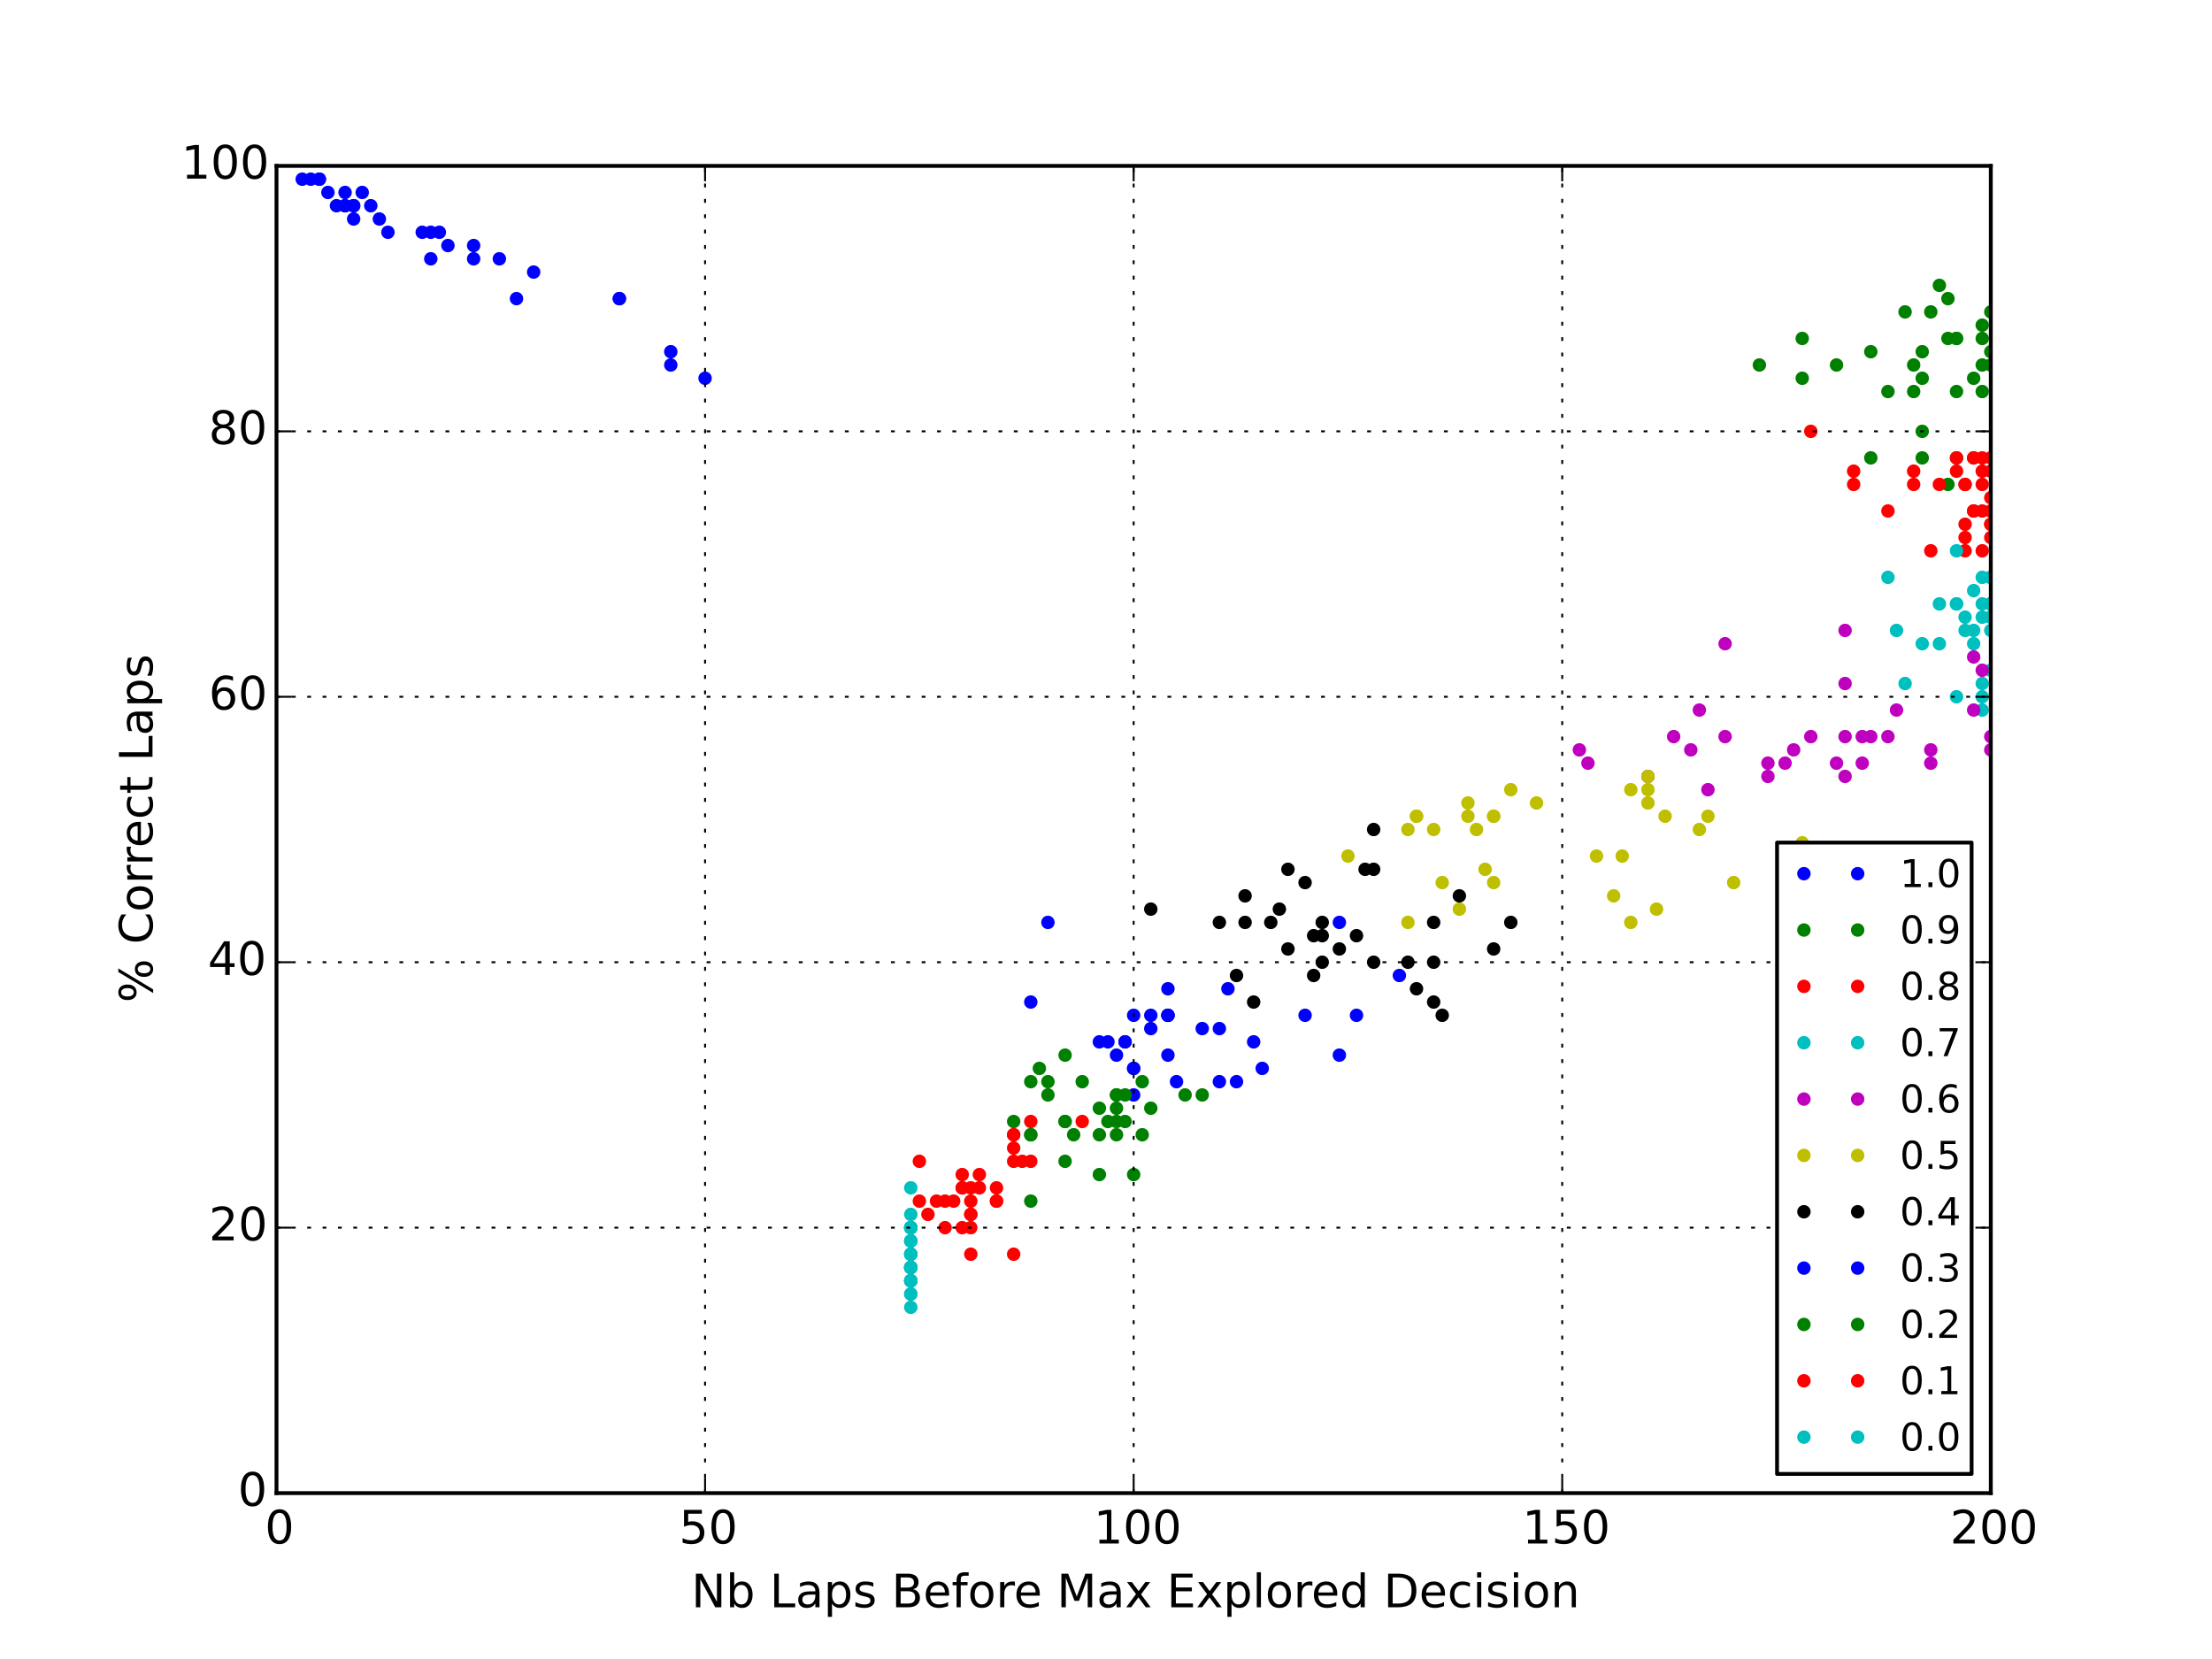 <?xml version="1.0" encoding="utf-8" standalone="no"?>
<!DOCTYPE svg PUBLIC "-//W3C//DTD SVG 1.1//EN"
  "http://www.w3.org/Graphics/SVG/1.1/DTD/svg11.dtd">
<!-- Created with matplotlib (http://matplotlib.org/) -->
<svg height="432pt" version="1.1" viewBox="0 0 576 432" width="576pt" xmlns="http://www.w3.org/2000/svg" xmlns:xlink="http://www.w3.org/1999/xlink">
 <defs>
  <style type="text/css">
*{stroke-linecap:butt;stroke-linejoin:round;}
  </style>
 </defs>
 <g id="figure_1">
  <g id="patch_1">
   <path d="
M0 432
L576 432
L576 0
L0 0
z
" style="fill:#ffffff;"/>
  </g>
  <g id="axes_1">
   <g id="patch_2">
    <path d="
M72 388.8
L518.4 388.8
L518.4 43.2
L72 43.2
z
" style="fill:#ffffff;"/>
   </g>
   <g id="line2d_1">
    <defs>
     <path d="
M0 1.5
C0.398 1.5 0.779 1.342 1.061 1.061
C1.342 0.779 1.5 0.398 1.5 0
C1.5 -0.398 1.342 -0.779 1.061 -1.061
C0.779 -1.342 0.398 -1.5 0 -1.5
C-0.398 -1.5 -0.779 -1.342 -1.061 -1.061
C-1.342 -0.779 -1.5 -0.398 -1.5 0
C-1.5 0.398 -1.342 0.779 -1.061 1.061
C-0.779 1.342 -0.398 1.5 0 1.5
z
" id="m76a7ce5b4a" style="stroke:#0000ff;stroke-width:0.5;"/>
    </defs>
    <g clip-path="url(#p7ff5b81e1d)">
     <use style="fill:#0000ff;stroke:#0000ff;stroke-width:0.5;" x="92.088" xlink:href="#m76a7ce5b4a" y="53.568"/>
     <use style="fill:#0000ff;stroke:#0000ff;stroke-width:0.5;" x="114.408" xlink:href="#m76a7ce5b4a" y="60.48"/>
     <use style="fill:#0000ff;stroke:#0000ff;stroke-width:0.5;" x="161.28" xlink:href="#m76a7ce5b4a" y="77.76"/>
     <use style="fill:#0000ff;stroke:#0000ff;stroke-width:0.5;" x="130.032" xlink:href="#m76a7ce5b4a" y="67.392"/>
     <use style="fill:#0000ff;stroke:#0000ff;stroke-width:0.5;" x="89.856" xlink:href="#m76a7ce5b4a" y="53.568"/>
     <use style="fill:#0000ff;stroke:#0000ff;stroke-width:0.5;" x="134.496" xlink:href="#m76a7ce5b4a" y="77.76"/>
     <use style="fill:#0000ff;stroke:#0000ff;stroke-width:0.5;" x="92.088" xlink:href="#m76a7ce5b4a" y="57.024"/>
     <use style="fill:#0000ff;stroke:#0000ff;stroke-width:0.5;" x="83.16" xlink:href="#m76a7ce5b4a" y="46.656"/>
     <use style="fill:#0000ff;stroke:#0000ff;stroke-width:0.5;" x="138.96" xlink:href="#m76a7ce5b4a" y="70.848"/>
     <use style="fill:#0000ff;stroke:#0000ff;stroke-width:0.5;" x="174.672" xlink:href="#m76a7ce5b4a" y="95.04"/>
     <use style="fill:#0000ff;stroke:#0000ff;stroke-width:0.5;" x="87.624" xlink:href="#m76a7ce5b4a" y="53.568"/>
     <use style="fill:#0000ff;stroke:#0000ff;stroke-width:0.5;" x="85.392" xlink:href="#m76a7ce5b4a" y="50.112"/>
     <use style="fill:#0000ff;stroke:#0000ff;stroke-width:0.5;" x="89.856" xlink:href="#m76a7ce5b4a" y="50.112"/>
     <use style="fill:#0000ff;stroke:#0000ff;stroke-width:0.5;" x="96.552" xlink:href="#m76a7ce5b4a" y="53.568"/>
     <use style="fill:#0000ff;stroke:#0000ff;stroke-width:0.5;" x="112.176" xlink:href="#m76a7ce5b4a" y="67.392"/>
     <use style="fill:#0000ff;stroke:#0000ff;stroke-width:0.5;" x="161.28" xlink:href="#m76a7ce5b4a" y="77.76"/>
     <use style="fill:#0000ff;stroke:#0000ff;stroke-width:0.5;" x="83.16" xlink:href="#m76a7ce5b4a" y="46.656"/>
     <use style="fill:#0000ff;stroke:#0000ff;stroke-width:0.5;" x="98.784" xlink:href="#m76a7ce5b4a" y="57.024"/>
     <use style="fill:#0000ff;stroke:#0000ff;stroke-width:0.5;" x="92.088" xlink:href="#m76a7ce5b4a" y="53.568"/>
     <use style="fill:#0000ff;stroke:#0000ff;stroke-width:0.5;" x="183.6" xlink:href="#m76a7ce5b4a" y="98.496"/>
     <use style="fill:#0000ff;stroke:#0000ff;stroke-width:0.5;" x="123.336" xlink:href="#m76a7ce5b4a" y="67.392"/>
     <use style="fill:#0000ff;stroke:#0000ff;stroke-width:0.5;" x="116.64" xlink:href="#m76a7ce5b4a" y="63.936"/>
     <use style="fill:#0000ff;stroke:#0000ff;stroke-width:0.5;" x="94.32" xlink:href="#m76a7ce5b4a" y="50.112"/>
     <use style="fill:#0000ff;stroke:#0000ff;stroke-width:0.5;" x="78.696" xlink:href="#m76a7ce5b4a" y="46.656"/>
     <use style="fill:#0000ff;stroke:#0000ff;stroke-width:0.5;" x="112.176" xlink:href="#m76a7ce5b4a" y="60.48"/>
     <use style="fill:#0000ff;stroke:#0000ff;stroke-width:0.5;" x="89.856" xlink:href="#m76a7ce5b4a" y="53.568"/>
     <use style="fill:#0000ff;stroke:#0000ff;stroke-width:0.5;" x="101.016" xlink:href="#m76a7ce5b4a" y="60.48"/>
     <use style="fill:#0000ff;stroke:#0000ff;stroke-width:0.5;" x="109.944" xlink:href="#m76a7ce5b4a" y="60.48"/>
     <use style="fill:#0000ff;stroke:#0000ff;stroke-width:0.5;" x="80.928" xlink:href="#m76a7ce5b4a" y="46.656"/>
     <use style="fill:#0000ff;stroke:#0000ff;stroke-width:0.5;" x="174.672" xlink:href="#m76a7ce5b4a" y="91.584"/>
     <use style="fill:#0000ff;stroke:#0000ff;stroke-width:0.5;" x="123.336" xlink:href="#m76a7ce5b4a" y="63.936"/>
    </g>
   </g>
   <g id="line2d_2">
    <defs>
     <path d="
M0 1.5
C0.398 1.5 0.779 1.342 1.061 1.061
C1.342 0.779 1.5 0.398 1.5 0
C1.5 -0.398 1.342 -0.779 1.061 -1.061
C0.779 -1.342 0.398 -1.5 0 -1.5
C-0.398 -1.5 -0.779 -1.342 -1.061 -1.061
C-1.342 -0.779 -1.5 -0.398 -1.5 0
C-1.5 0.398 -1.342 0.779 -1.061 1.061
C-0.779 1.342 -0.398 1.5 0 1.5
z
" id="mb0b177905e" style="stroke:#008000;stroke-width:0.5;"/>
    </defs>
    <g clip-path="url(#p7ff5b81e1d)">
     <use style="fill:#008000;stroke:#008000;stroke-width:0.5;" x="487.152" xlink:href="#mb0b177905e" y="91.584"/>
     <use style="fill:#008000;stroke:#008000;stroke-width:0.5;" x="500.544" xlink:href="#mb0b177905e" y="98.496"/>
     <use style="fill:#008000;stroke:#008000;stroke-width:0.5;" x="487.152" xlink:href="#mb0b177905e" y="119.232"/>
     <use style="fill:#008000;stroke:#008000;stroke-width:0.5;" x="518.4" xlink:href="#mb0b177905e" y="91.584"/>
     <use style="fill:#008000;stroke:#008000;stroke-width:0.5;" x="516.168" xlink:href="#mb0b177905e" y="101.952"/>
     <use style="fill:#008000;stroke:#008000;stroke-width:0.5;" x="491.616" xlink:href="#mb0b177905e" y="101.952"/>
     <use style="fill:#008000;stroke:#008000;stroke-width:0.5;" x="469.296" xlink:href="#mb0b177905e" y="98.496"/>
     <use style="fill:#008000;stroke:#008000;stroke-width:0.5;" x="509.472" xlink:href="#mb0b177905e" y="88.128"/>
     <use style="fill:#008000;stroke:#008000;stroke-width:0.5;" x="496.08" xlink:href="#mb0b177905e" y="81.216"/>
     <use style="fill:#008000;stroke:#008000;stroke-width:0.5;" x="507.24" xlink:href="#mb0b177905e" y="126.144"/>
     <use style="fill:#008000;stroke:#008000;stroke-width:0.5;" x="500.544" xlink:href="#mb0b177905e" y="91.584"/>
     <use style="fill:#008000;stroke:#008000;stroke-width:0.5;" x="502.776" xlink:href="#mb0b177905e" y="81.216"/>
     <use style="fill:#008000;stroke:#008000;stroke-width:0.5;" x="507.24" xlink:href="#mb0b177905e" y="77.76"/>
     <use style="fill:#008000;stroke:#008000;stroke-width:0.5;" x="478.224" xlink:href="#mb0b177905e" y="95.04"/>
     <use style="fill:#008000;stroke:#008000;stroke-width:0.5;" x="516.168" xlink:href="#mb0b177905e" y="95.04"/>
     <use style="fill:#008000;stroke:#008000;stroke-width:0.5;" x="500.544" xlink:href="#mb0b177905e" y="112.32"/>
     <use style="fill:#008000;stroke:#008000;stroke-width:0.5;" x="516.168" xlink:href="#mb0b177905e" y="88.128"/>
     <use style="fill:#008000;stroke:#008000;stroke-width:0.5;" x="458.136" xlink:href="#mb0b177905e" y="95.04"/>
     <use style="fill:#008000;stroke:#008000;stroke-width:0.5;" x="509.472" xlink:href="#mb0b177905e" y="101.952"/>
     <use style="fill:#008000;stroke:#008000;stroke-width:0.5;" x="516.168" xlink:href="#mb0b177905e" y="84.672"/>
     <use style="fill:#008000;stroke:#008000;stroke-width:0.5;" x="518.4" xlink:href="#mb0b177905e" y="95.04"/>
     <use style="fill:#008000;stroke:#008000;stroke-width:0.5;" x="469.296" xlink:href="#mb0b177905e" y="88.128"/>
     <use style="fill:#008000;stroke:#008000;stroke-width:0.5;" x="509.472" xlink:href="#mb0b177905e" y="88.128"/>
     <use style="fill:#008000;stroke:#008000;stroke-width:0.5;" x="505.008" xlink:href="#mb0b177905e" y="74.304"/>
     <use style="fill:#008000;stroke:#008000;stroke-width:0.5;" x="500.544" xlink:href="#mb0b177905e" y="119.232"/>
     <use style="fill:#008000;stroke:#008000;stroke-width:0.5;" x="498.312" xlink:href="#mb0b177905e" y="101.952"/>
     <use style="fill:#008000;stroke:#008000;stroke-width:0.5;" x="498.312" xlink:href="#mb0b177905e" y="95.04"/>
     <use style="fill:#008000;stroke:#008000;stroke-width:0.5;" x="507.24" xlink:href="#mb0b177905e" y="88.128"/>
     <use style="fill:#008000;stroke:#008000;stroke-width:0.5;" x="518.4" xlink:href="#mb0b177905e" y="81.216"/>
     <use style="fill:#008000;stroke:#008000;stroke-width:0.5;" x="509.472" xlink:href="#mb0b177905e" y="119.232"/>
     <use style="fill:#008000;stroke:#008000;stroke-width:0.5;" x="513.936" xlink:href="#mb0b177905e" y="98.496"/>
    </g>
   </g>
   <g id="line2d_3">
    <defs>
     <path d="
M0 1.5
C0.398 1.5 0.779 1.342 1.061 1.061
C1.342 0.779 1.5 0.398 1.5 0
C1.5 -0.398 1.342 -0.779 1.061 -1.061
C0.779 -1.342 0.398 -1.5 0 -1.5
C-0.398 -1.5 -0.779 -1.342 -1.061 -1.061
C-1.342 -0.779 -1.5 -0.398 -1.5 0
C-1.5 0.398 -1.342 0.779 -1.061 1.061
C-0.779 1.342 -0.398 1.5 0 1.5
z
" id="ma07bdd5909" style="stroke:#ff0000;stroke-width:0.5;"/>
    </defs>
    <g clip-path="url(#p7ff5b81e1d)">
     <use style="fill:#ff0000;stroke:#ff0000;stroke-width:0.5;" x="482.688" xlink:href="#ma07bdd5909" y="126.144"/>
     <use style="fill:#ff0000;stroke:#ff0000;stroke-width:0.5;" x="511.704" xlink:href="#ma07bdd5909" y="139.968"/>
     <use style="fill:#ff0000;stroke:#ff0000;stroke-width:0.5;" x="511.704" xlink:href="#ma07bdd5909" y="126.144"/>
     <use style="fill:#ff0000;stroke:#ff0000;stroke-width:0.5;" x="516.168" xlink:href="#ma07bdd5909" y="119.232"/>
     <use style="fill:#ff0000;stroke:#ff0000;stroke-width:0.5;" x="516.168" xlink:href="#ma07bdd5909" y="122.688"/>
     <use style="fill:#ff0000;stroke:#ff0000;stroke-width:0.5;" x="518.4" xlink:href="#ma07bdd5909" y="136.512"/>
     <use style="fill:#ff0000;stroke:#ff0000;stroke-width:0.5;" x="516.168" xlink:href="#ma07bdd5909" y="133.056"/>
     <use style="fill:#ff0000;stroke:#ff0000;stroke-width:0.5;" x="518.4" xlink:href="#ma07bdd5909" y="119.232"/>
     <use style="fill:#ff0000;stroke:#ff0000;stroke-width:0.5;" x="516.168" xlink:href="#ma07bdd5909" y="126.144"/>
     <use style="fill:#ff0000;stroke:#ff0000;stroke-width:0.5;" x="516.168" xlink:href="#ma07bdd5909" y="143.424"/>
     <use style="fill:#ff0000;stroke:#ff0000;stroke-width:0.5;" x="471.528" xlink:href="#ma07bdd5909" y="112.32"/>
     <use style="fill:#ff0000;stroke:#ff0000;stroke-width:0.5;" x="505.008" xlink:href="#ma07bdd5909" y="126.144"/>
     <use style="fill:#ff0000;stroke:#ff0000;stroke-width:0.5;" x="482.688" xlink:href="#ma07bdd5909" y="122.688"/>
     <use style="fill:#ff0000;stroke:#ff0000;stroke-width:0.5;" x="518.4" xlink:href="#ma07bdd5909" y="133.056"/>
     <use style="fill:#ff0000;stroke:#ff0000;stroke-width:0.5;" x="502.776" xlink:href="#ma07bdd5909" y="143.424"/>
     <use style="fill:#ff0000;stroke:#ff0000;stroke-width:0.5;" x="509.472" xlink:href="#ma07bdd5909" y="122.688"/>
     <use style="fill:#ff0000;stroke:#ff0000;stroke-width:0.5;" x="511.704" xlink:href="#ma07bdd5909" y="126.144"/>
     <use style="fill:#ff0000;stroke:#ff0000;stroke-width:0.5;" x="491.616" xlink:href="#ma07bdd5909" y="133.056"/>
     <use style="fill:#ff0000;stroke:#ff0000;stroke-width:0.5;" x="498.312" xlink:href="#ma07bdd5909" y="122.688"/>
     <use style="fill:#ff0000;stroke:#ff0000;stroke-width:0.5;" x="511.704" xlink:href="#ma07bdd5909" y="143.424"/>
     <use style="fill:#ff0000;stroke:#ff0000;stroke-width:0.5;" x="498.312" xlink:href="#ma07bdd5909" y="126.144"/>
     <use style="fill:#ff0000;stroke:#ff0000;stroke-width:0.5;" x="518.4" xlink:href="#ma07bdd5909" y="129.6"/>
     <use style="fill:#ff0000;stroke:#ff0000;stroke-width:0.5;" x="513.936" xlink:href="#ma07bdd5909" y="119.232"/>
     <use style="fill:#ff0000;stroke:#ff0000;stroke-width:0.5;" x="513.936" xlink:href="#ma07bdd5909" y="119.232"/>
     <use style="fill:#ff0000;stroke:#ff0000;stroke-width:0.5;" x="518.4" xlink:href="#ma07bdd5909" y="122.688"/>
     <use style="fill:#ff0000;stroke:#ff0000;stroke-width:0.5;" x="518.4" xlink:href="#ma07bdd5909" y="139.968"/>
     <use style="fill:#ff0000;stroke:#ff0000;stroke-width:0.5;" x="511.704" xlink:href="#ma07bdd5909" y="136.512"/>
     <use style="fill:#ff0000;stroke:#ff0000;stroke-width:0.5;" x="513.936" xlink:href="#ma07bdd5909" y="133.056"/>
     <use style="fill:#ff0000;stroke:#ff0000;stroke-width:0.5;" x="509.472" xlink:href="#ma07bdd5909" y="119.232"/>
     <use style="fill:#ff0000;stroke:#ff0000;stroke-width:0.5;" x="518.4" xlink:href="#ma07bdd5909" y="136.512"/>
     <use style="fill:#ff0000;stroke:#ff0000;stroke-width:0.5;" x="513.936" xlink:href="#ma07bdd5909" y="133.056"/>
    </g>
   </g>
   <g id="line2d_4">
    <defs>
     <path d="
M0 1.5
C0.398 1.5 0.779 1.342 1.061 1.061
C1.342 0.779 1.5 0.398 1.5 0
C1.5 -0.398 1.342 -0.779 1.061 -1.061
C0.779 -1.342 0.398 -1.5 0 -1.5
C-0.398 -1.5 -0.779 -1.342 -1.061 -1.061
C-1.342 -0.779 -1.5 -0.398 -1.5 0
C-1.5 0.398 -1.342 0.779 -1.061 1.061
C-0.779 1.342 -0.398 1.5 0 1.5
z
" id="m977c291b42" style="stroke:#00bfbf;stroke-width:0.5;"/>
    </defs>
    <g clip-path="url(#p7ff5b81e1d)">
     <use style="fill:#00bfbf;stroke:#00bfbf;stroke-width:0.5;" x="516.168" xlink:href="#m977c291b42" y="160.704"/>
     <use style="fill:#00bfbf;stroke:#00bfbf;stroke-width:0.5;" x="509.472" xlink:href="#m977c291b42" y="157.248"/>
     <use style="fill:#00bfbf;stroke:#00bfbf;stroke-width:0.5;" x="509.472" xlink:href="#m977c291b42" y="143.424"/>
     <use style="fill:#00bfbf;stroke:#00bfbf;stroke-width:0.5;" x="513.936" xlink:href="#m977c291b42" y="164.16"/>
     <use style="fill:#00bfbf;stroke:#00bfbf;stroke-width:0.5;" x="516.168" xlink:href="#m977c291b42" y="150.336"/>
     <use style="fill:#00bfbf;stroke:#00bfbf;stroke-width:0.5;" x="516.168" xlink:href="#m977c291b42" y="181.44"/>
     <use style="fill:#00bfbf;stroke:#00bfbf;stroke-width:0.5;" x="518.4" xlink:href="#m977c291b42" y="164.16"/>
     <use style="fill:#00bfbf;stroke:#00bfbf;stroke-width:0.5;" x="518.4" xlink:href="#m977c291b42" y="150.336"/>
     <use style="fill:#00bfbf;stroke:#00bfbf;stroke-width:0.5;" x="518.4" xlink:href="#m977c291b42" y="157.248"/>
     <use style="fill:#00bfbf;stroke:#00bfbf;stroke-width:0.5;" x="516.168" xlink:href="#m977c291b42" y="177.984"/>
     <use style="fill:#00bfbf;stroke:#00bfbf;stroke-width:0.5;" x="493.848" xlink:href="#m977c291b42" y="164.16"/>
     <use style="fill:#00bfbf;stroke:#00bfbf;stroke-width:0.5;" x="505.008" xlink:href="#m977c291b42" y="157.248"/>
     <use style="fill:#00bfbf;stroke:#00bfbf;stroke-width:0.5;" x="511.704" xlink:href="#m977c291b42" y="160.704"/>
     <use style="fill:#00bfbf;stroke:#00bfbf;stroke-width:0.5;" x="516.168" xlink:href="#m977c291b42" y="157.248"/>
     <use style="fill:#00bfbf;stroke:#00bfbf;stroke-width:0.5;" x="513.936" xlink:href="#m977c291b42" y="167.616"/>
     <use style="fill:#00bfbf;stroke:#00bfbf;stroke-width:0.5;" x="511.704" xlink:href="#m977c291b42" y="164.16"/>
     <use style="fill:#00bfbf;stroke:#00bfbf;stroke-width:0.5;" x="496.08" xlink:href="#m977c291b42" y="177.984"/>
     <use style="fill:#00bfbf;stroke:#00bfbf;stroke-width:0.5;" x="491.616" xlink:href="#m977c291b42" y="150.336"/>
     <use style="fill:#00bfbf;stroke:#00bfbf;stroke-width:0.5;" x="509.472" xlink:href="#m977c291b42" y="181.44"/>
     <use style="fill:#00bfbf;stroke:#00bfbf;stroke-width:0.5;" x="518.4" xlink:href="#m977c291b42" y="174.528"/>
     <use style="fill:#00bfbf;stroke:#00bfbf;stroke-width:0.5;" x="518.4" xlink:href="#m977c291b42" y="150.336"/>
     <use style="fill:#00bfbf;stroke:#00bfbf;stroke-width:0.5;" x="509.472" xlink:href="#m977c291b42" y="157.248"/>
     <use style="fill:#00bfbf;stroke:#00bfbf;stroke-width:0.5;" x="518.4" xlink:href="#m977c291b42" y="150.336"/>
     <use style="fill:#00bfbf;stroke:#00bfbf;stroke-width:0.5;" x="518.4" xlink:href="#m977c291b42" y="157.248"/>
     <use style="fill:#00bfbf;stroke:#00bfbf;stroke-width:0.5;" x="518.4" xlink:href="#m977c291b42" y="157.248"/>
     <use style="fill:#00bfbf;stroke:#00bfbf;stroke-width:0.5;" x="505.008" xlink:href="#m977c291b42" y="167.616"/>
     <use style="fill:#00bfbf;stroke:#00bfbf;stroke-width:0.5;" x="518.4" xlink:href="#m977c291b42" y="160.704"/>
     <use style="fill:#00bfbf;stroke:#00bfbf;stroke-width:0.5;" x="518.4" xlink:href="#m977c291b42" y="160.704"/>
     <use style="fill:#00bfbf;stroke:#00bfbf;stroke-width:0.5;" x="513.936" xlink:href="#m977c291b42" y="153.792"/>
     <use style="fill:#00bfbf;stroke:#00bfbf;stroke-width:0.5;" x="516.168" xlink:href="#m977c291b42" y="184.896"/>
     <use style="fill:#00bfbf;stroke:#00bfbf;stroke-width:0.5;" x="500.544" xlink:href="#m977c291b42" y="167.616"/>
    </g>
   </g>
   <g id="line2d_5">
    <defs>
     <path d="
M0 1.5
C0.398 1.5 0.779 1.342 1.061 1.061
C1.342 0.779 1.5 0.398 1.5 0
C1.5 -0.398 1.342 -0.779 1.061 -1.061
C0.779 -1.342 0.398 -1.5 0 -1.5
C-0.398 -1.5 -0.779 -1.342 -1.061 -1.061
C-1.342 -0.779 -1.5 -0.398 -1.5 0
C-1.5 0.398 -1.342 0.779 -1.061 1.061
C-0.779 1.342 -0.398 1.5 0 1.5
z
" id="m56b4842580" style="stroke:#bf00bf;stroke-width:0.5;"/>
    </defs>
    <g clip-path="url(#p7ff5b81e1d)">
     <use style="fill:#bf00bf;stroke:#bf00bf;stroke-width:0.5;" x="460.368" xlink:href="#m56b4842580" y="202.176"/>
     <use style="fill:#bf00bf;stroke:#bf00bf;stroke-width:0.5;" x="478.224" xlink:href="#m56b4842580" y="198.72"/>
     <use style="fill:#bf00bf;stroke:#bf00bf;stroke-width:0.5;" x="480.456" xlink:href="#m56b4842580" y="202.176"/>
     <use style="fill:#bf00bf;stroke:#bf00bf;stroke-width:0.5;" x="429.12" xlink:href="#m56b4842580" y="202.176"/>
     <use style="fill:#bf00bf;stroke:#bf00bf;stroke-width:0.5;" x="480.456" xlink:href="#m56b4842580" y="164.16"/>
     <use style="fill:#bf00bf;stroke:#bf00bf;stroke-width:0.5;" x="435.816" xlink:href="#m56b4842580" y="191.808"/>
     <use style="fill:#bf00bf;stroke:#bf00bf;stroke-width:0.5;" x="464.832" xlink:href="#m56b4842580" y="198.72"/>
     <use style="fill:#bf00bf;stroke:#bf00bf;stroke-width:0.5;" x="460.368" xlink:href="#m56b4842580" y="198.72"/>
     <use style="fill:#bf00bf;stroke:#bf00bf;stroke-width:0.5;" x="413.496" xlink:href="#m56b4842580" y="198.72"/>
     <use style="fill:#bf00bf;stroke:#bf00bf;stroke-width:0.5;" x="502.776" xlink:href="#m56b4842580" y="198.72"/>
     <use style="fill:#bf00bf;stroke:#bf00bf;stroke-width:0.5;" x="442.512" xlink:href="#m56b4842580" y="184.896"/>
     <use style="fill:#bf00bf;stroke:#bf00bf;stroke-width:0.5;" x="493.848" xlink:href="#m56b4842580" y="184.896"/>
     <use style="fill:#bf00bf;stroke:#bf00bf;stroke-width:0.5;" x="513.936" xlink:href="#m56b4842580" y="171.072"/>
     <use style="fill:#bf00bf;stroke:#bf00bf;stroke-width:0.5;" x="487.152" xlink:href="#m56b4842580" y="191.808"/>
     <use style="fill:#bf00bf;stroke:#bf00bf;stroke-width:0.5;" x="467.064" xlink:href="#m56b4842580" y="195.264"/>
     <use style="fill:#bf00bf;stroke:#bf00bf;stroke-width:0.5;" x="480.456" xlink:href="#m56b4842580" y="191.808"/>
     <use style="fill:#bf00bf;stroke:#bf00bf;stroke-width:0.5;" x="518.4" xlink:href="#m56b4842580" y="191.808"/>
     <use style="fill:#bf00bf;stroke:#bf00bf;stroke-width:0.5;" x="484.92" xlink:href="#m56b4842580" y="198.72"/>
     <use style="fill:#bf00bf;stroke:#bf00bf;stroke-width:0.5;" x="513.936" xlink:href="#m56b4842580" y="184.896"/>
     <use style="fill:#bf00bf;stroke:#bf00bf;stroke-width:0.5;" x="440.28" xlink:href="#m56b4842580" y="195.264"/>
     <use style="fill:#bf00bf;stroke:#bf00bf;stroke-width:0.5;" x="518.4" xlink:href="#m56b4842580" y="195.264"/>
     <use style="fill:#bf00bf;stroke:#bf00bf;stroke-width:0.5;" x="449.208" xlink:href="#m56b4842580" y="167.616"/>
     <use style="fill:#bf00bf;stroke:#bf00bf;stroke-width:0.5;" x="444.744" xlink:href="#m56b4842580" y="205.632"/>
     <use style="fill:#bf00bf;stroke:#bf00bf;stroke-width:0.5;" x="480.456" xlink:href="#m56b4842580" y="177.984"/>
     <use style="fill:#bf00bf;stroke:#bf00bf;stroke-width:0.5;" x="449.208" xlink:href="#m56b4842580" y="191.808"/>
     <use style="fill:#bf00bf;stroke:#bf00bf;stroke-width:0.5;" x="471.528" xlink:href="#m56b4842580" y="191.808"/>
     <use style="fill:#bf00bf;stroke:#bf00bf;stroke-width:0.5;" x="411.264" xlink:href="#m56b4842580" y="195.264"/>
     <use style="fill:#bf00bf;stroke:#bf00bf;stroke-width:0.5;" x="516.168" xlink:href="#m56b4842580" y="174.528"/>
     <use style="fill:#bf00bf;stroke:#bf00bf;stroke-width:0.5;" x="491.616" xlink:href="#m56b4842580" y="191.808"/>
     <use style="fill:#bf00bf;stroke:#bf00bf;stroke-width:0.5;" x="502.776" xlink:href="#m56b4842580" y="195.264"/>
     <use style="fill:#bf00bf;stroke:#bf00bf;stroke-width:0.5;" x="484.92" xlink:href="#m56b4842580" y="191.808"/>
    </g>
   </g>
   <g id="line2d_6">
    <defs>
     <path d="
M0 1.5
C0.398 1.5 0.779 1.342 1.061 1.061
C1.342 0.779 1.5 0.398 1.5 0
C1.5 -0.398 1.342 -0.779 1.061 -1.061
C0.779 -1.342 0.398 -1.5 0 -1.5
C-0.398 -1.5 -0.779 -1.342 -1.061 -1.061
C-1.342 -0.779 -1.5 -0.398 -1.5 0
C-1.5 0.398 -1.342 0.779 -1.061 1.061
C-0.779 1.342 -0.398 1.5 0 1.5
z
" id="m9163a0d364" style="stroke:#bfbf00;stroke-width:0.5;"/>
    </defs>
    <g clip-path="url(#p7ff5b81e1d)">
     <use style="fill:#bfbf00;stroke:#bfbf00;stroke-width:0.5;" x="415.728" xlink:href="#m9163a0d364" y="222.912"/>
     <use style="fill:#bfbf00;stroke:#bfbf00;stroke-width:0.5;" x="388.944" xlink:href="#m9163a0d364" y="212.544"/>
     <use style="fill:#bfbf00;stroke:#bfbf00;stroke-width:0.5;" x="444.744" xlink:href="#m9163a0d364" y="212.544"/>
     <use style="fill:#bfbf00;stroke:#bfbf00;stroke-width:0.5;" x="368.856" xlink:href="#m9163a0d364" y="212.544"/>
     <use style="fill:#bfbf00;stroke:#bfbf00;stroke-width:0.5;" x="429.12" xlink:href="#m9163a0d364" y="202.176"/>
     <use style="fill:#bfbf00;stroke:#bfbf00;stroke-width:0.5;" x="375.552" xlink:href="#m9163a0d364" y="229.824"/>
     <use style="fill:#bfbf00;stroke:#bfbf00;stroke-width:0.5;" x="442.512" xlink:href="#m9163a0d364" y="216.0"/>
     <use style="fill:#bfbf00;stroke:#bfbf00;stroke-width:0.5;" x="429.12" xlink:href="#m9163a0d364" y="209.088"/>
     <use style="fill:#bfbf00;stroke:#bfbf00;stroke-width:0.5;" x="366.624" xlink:href="#m9163a0d364" y="240.192"/>
     <use style="fill:#bfbf00;stroke:#bfbf00;stroke-width:0.5;" x="422.424" xlink:href="#m9163a0d364" y="222.912"/>
     <use style="fill:#bfbf00;stroke:#bfbf00;stroke-width:0.5;" x="393.408" xlink:href="#m9163a0d364" y="205.632"/>
     <use style="fill:#bfbf00;stroke:#bfbf00;stroke-width:0.5;" x="368.856" xlink:href="#m9163a0d364" y="212.544"/>
     <use style="fill:#bfbf00;stroke:#bfbf00;stroke-width:0.5;" x="373.32" xlink:href="#m9163a0d364" y="216.0"/>
     <use style="fill:#bfbf00;stroke:#bfbf00;stroke-width:0.5;" x="429.12" xlink:href="#m9163a0d364" y="205.632"/>
     <use style="fill:#bfbf00;stroke:#bfbf00;stroke-width:0.5;" x="366.624" xlink:href="#m9163a0d364" y="216.0"/>
     <use style="fill:#bfbf00;stroke:#bfbf00;stroke-width:0.5;" x="431.352" xlink:href="#m9163a0d364" y="236.736"/>
     <use style="fill:#bfbf00;stroke:#bfbf00;stroke-width:0.5;" x="451.44" xlink:href="#m9163a0d364" y="229.824"/>
     <use style="fill:#bfbf00;stroke:#bfbf00;stroke-width:0.5;" x="382.248" xlink:href="#m9163a0d364" y="209.088"/>
     <use style="fill:#bfbf00;stroke:#bfbf00;stroke-width:0.5;" x="424.656" xlink:href="#m9163a0d364" y="205.632"/>
     <use style="fill:#bfbf00;stroke:#bfbf00;stroke-width:0.5;" x="386.712" xlink:href="#m9163a0d364" y="226.368"/>
     <use style="fill:#bfbf00;stroke:#bfbf00;stroke-width:0.5;" x="420.192" xlink:href="#m9163a0d364" y="233.28"/>
     <use style="fill:#bfbf00;stroke:#bfbf00;stroke-width:0.5;" x="400.104" xlink:href="#m9163a0d364" y="209.088"/>
     <use style="fill:#bfbf00;stroke:#bfbf00;stroke-width:0.5;" x="382.248" xlink:href="#m9163a0d364" y="212.544"/>
     <use style="fill:#bfbf00;stroke:#bfbf00;stroke-width:0.5;" x="424.656" xlink:href="#m9163a0d364" y="240.192"/>
     <use style="fill:#bfbf00;stroke:#bfbf00;stroke-width:0.5;" x="388.944" xlink:href="#m9163a0d364" y="229.824"/>
     <use style="fill:#bfbf00;stroke:#bfbf00;stroke-width:0.5;" x="433.584" xlink:href="#m9163a0d364" y="212.544"/>
     <use style="fill:#bfbf00;stroke:#bfbf00;stroke-width:0.5;" x="388.944" xlink:href="#m9163a0d364" y="212.544"/>
     <use style="fill:#bfbf00;stroke:#bfbf00;stroke-width:0.5;" x="469.296" xlink:href="#m9163a0d364" y="219.456"/>
     <use style="fill:#bfbf00;stroke:#bfbf00;stroke-width:0.5;" x="384.48" xlink:href="#m9163a0d364" y="216.0"/>
     <use style="fill:#bfbf00;stroke:#bfbf00;stroke-width:0.5;" x="351.0" xlink:href="#m9163a0d364" y="222.912"/>
     <use style="fill:#bfbf00;stroke:#bfbf00;stroke-width:0.5;" x="380.016" xlink:href="#m9163a0d364" y="236.736"/>
    </g>
   </g>
   <g id="line2d_7">
    <defs>
     <path d="
M0 1.5
C0.398 1.5 0.779 1.342 1.061 1.061
C1.342 0.779 1.5 0.398 1.5 0
C1.5 -0.398 1.342 -0.779 1.061 -1.061
C0.779 -1.342 0.398 -1.5 0 -1.5
C-0.398 -1.5 -0.779 -1.342 -1.061 -1.061
C-1.342 -0.779 -1.5 -0.398 -1.5 0
C-1.5 0.398 -1.342 0.779 -1.061 1.061
C-0.779 1.342 -0.398 1.5 0 1.5
z
" id="m66763a63fb" style="stroke:#000000;stroke-width:0.5;"/>
    </defs>
    <g clip-path="url(#p7ff5b81e1d)">
     <use style="stroke:#000000;stroke-width:0.5;" x="335.376" xlink:href="#m66763a63fb" y="247.104"/>
     <use style="stroke:#000000;stroke-width:0.5;" x="366.624" xlink:href="#m66763a63fb" y="250.56"/>
     <use style="stroke:#000000;stroke-width:0.5;" x="344.304" xlink:href="#m66763a63fb" y="240.192"/>
     <use style="stroke:#000000;stroke-width:0.5;" x="324.216" xlink:href="#m66763a63fb" y="240.192"/>
     <use style="stroke:#000000;stroke-width:0.5;" x="373.32" xlink:href="#m66763a63fb" y="250.56"/>
     <use style="stroke:#000000;stroke-width:0.5;" x="344.304" xlink:href="#m66763a63fb" y="250.56"/>
     <use style="stroke:#000000;stroke-width:0.5;" x="393.408" xlink:href="#m66763a63fb" y="240.192"/>
     <use style="stroke:#000000;stroke-width:0.5;" x="357.696" xlink:href="#m66763a63fb" y="226.368"/>
     <use style="stroke:#000000;stroke-width:0.5;" x="342.072" xlink:href="#m66763a63fb" y="254.016"/>
     <use style="stroke:#000000;stroke-width:0.5;" x="299.664" xlink:href="#m66763a63fb" y="236.736"/>
     <use style="stroke:#000000;stroke-width:0.5;" x="355.464" xlink:href="#m66763a63fb" y="226.368"/>
     <use style="stroke:#000000;stroke-width:0.5;" x="330.912" xlink:href="#m66763a63fb" y="240.192"/>
     <use style="stroke:#000000;stroke-width:0.5;" x="357.696" xlink:href="#m66763a63fb" y="216.0"/>
     <use style="stroke:#000000;stroke-width:0.5;" x="342.072" xlink:href="#m66763a63fb" y="243.648"/>
     <use style="stroke:#000000;stroke-width:0.5;" x="335.376" xlink:href="#m66763a63fb" y="226.368"/>
     <use style="stroke:#000000;stroke-width:0.5;" x="339.84" xlink:href="#m66763a63fb" y="229.824"/>
     <use style="stroke:#000000;stroke-width:0.5;" x="373.32" xlink:href="#m66763a63fb" y="260.928"/>
     <use style="stroke:#000000;stroke-width:0.5;" x="321.984" xlink:href="#m66763a63fb" y="254.016"/>
     <use style="stroke:#000000;stroke-width:0.5;" x="344.304" xlink:href="#m66763a63fb" y="243.648"/>
     <use style="stroke:#000000;stroke-width:0.5;" x="353.232" xlink:href="#m66763a63fb" y="243.648"/>
     <use style="stroke:#000000;stroke-width:0.5;" x="317.52" xlink:href="#m66763a63fb" y="240.192"/>
     <use style="stroke:#000000;stroke-width:0.5;" x="333.144" xlink:href="#m66763a63fb" y="236.736"/>
     <use style="stroke:#000000;stroke-width:0.5;" x="380.016" xlink:href="#m66763a63fb" y="233.28"/>
     <use style="stroke:#000000;stroke-width:0.5;" x="326.448" xlink:href="#m66763a63fb" y="260.928"/>
     <use style="stroke:#000000;stroke-width:0.5;" x="324.216" xlink:href="#m66763a63fb" y="233.28"/>
     <use style="stroke:#000000;stroke-width:0.5;" x="357.696" xlink:href="#m66763a63fb" y="250.56"/>
     <use style="stroke:#000000;stroke-width:0.5;" x="388.944" xlink:href="#m66763a63fb" y="247.104"/>
     <use style="stroke:#000000;stroke-width:0.5;" x="373.32" xlink:href="#m66763a63fb" y="240.192"/>
     <use style="stroke:#000000;stroke-width:0.5;" x="375.552" xlink:href="#m66763a63fb" y="264.384"/>
     <use style="stroke:#000000;stroke-width:0.5;" x="368.856" xlink:href="#m66763a63fb" y="257.472"/>
     <use style="stroke:#000000;stroke-width:0.5;" x="348.768" xlink:href="#m66763a63fb" y="247.104"/>
    </g>
   </g>
   <g id="line2d_8">
    <g clip-path="url(#p7ff5b81e1d)">
     <use style="fill:#0000ff;stroke:#0000ff;stroke-width:0.5;" x="317.52" xlink:href="#m76a7ce5b4a" y="267.84"/>
     <use style="fill:#0000ff;stroke:#0000ff;stroke-width:0.5;" x="353.232" xlink:href="#m76a7ce5b4a" y="264.384"/>
     <use style="fill:#0000ff;stroke:#0000ff;stroke-width:0.5;" x="306.36" xlink:href="#m76a7ce5b4a" y="281.664"/>
     <use style="fill:#0000ff;stroke:#0000ff;stroke-width:0.5;" x="304.128" xlink:href="#m76a7ce5b4a" y="264.384"/>
     <use style="fill:#0000ff;stroke:#0000ff;stroke-width:0.5;" x="313.056" xlink:href="#m76a7ce5b4a" y="267.84"/>
     <use style="fill:#0000ff;stroke:#0000ff;stroke-width:0.5;" x="290.736" xlink:href="#m76a7ce5b4a" y="274.752"/>
     <use style="fill:#0000ff;stroke:#0000ff;stroke-width:0.5;" x="304.128" xlink:href="#m76a7ce5b4a" y="264.384"/>
     <use style="fill:#0000ff;stroke:#0000ff;stroke-width:0.5;" x="299.664" xlink:href="#m76a7ce5b4a" y="264.384"/>
     <use style="fill:#0000ff;stroke:#0000ff;stroke-width:0.5;" x="348.768" xlink:href="#m76a7ce5b4a" y="274.752"/>
     <use style="fill:#0000ff;stroke:#0000ff;stroke-width:0.5;" x="286.272" xlink:href="#m76a7ce5b4a" y="271.296"/>
     <use style="fill:#0000ff;stroke:#0000ff;stroke-width:0.5;" x="328.68" xlink:href="#m76a7ce5b4a" y="278.208"/>
     <use style="fill:#0000ff;stroke:#0000ff;stroke-width:0.5;" x="304.128" xlink:href="#m76a7ce5b4a" y="257.472"/>
     <use style="fill:#0000ff;stroke:#0000ff;stroke-width:0.5;" x="295.2" xlink:href="#m76a7ce5b4a" y="278.208"/>
     <use style="fill:#0000ff;stroke:#0000ff;stroke-width:0.5;" x="364.392" xlink:href="#m76a7ce5b4a" y="254.016"/>
     <use style="fill:#0000ff;stroke:#0000ff;stroke-width:0.5;" x="295.2" xlink:href="#m76a7ce5b4a" y="278.208"/>
     <use style="fill:#0000ff;stroke:#0000ff;stroke-width:0.5;" x="288.504" xlink:href="#m76a7ce5b4a" y="271.296"/>
     <use style="fill:#0000ff;stroke:#0000ff;stroke-width:0.5;" x="326.448" xlink:href="#m76a7ce5b4a" y="271.296"/>
     <use style="fill:#0000ff;stroke:#0000ff;stroke-width:0.5;" x="299.664" xlink:href="#m76a7ce5b4a" y="267.84"/>
     <use style="fill:#0000ff;stroke:#0000ff;stroke-width:0.5;" x="295.2" xlink:href="#m76a7ce5b4a" y="285.12"/>
     <use style="fill:#0000ff;stroke:#0000ff;stroke-width:0.5;" x="272.88" xlink:href="#m76a7ce5b4a" y="240.192"/>
     <use style="fill:#0000ff;stroke:#0000ff;stroke-width:0.5;" x="317.52" xlink:href="#m76a7ce5b4a" y="281.664"/>
     <use style="fill:#0000ff;stroke:#0000ff;stroke-width:0.5;" x="268.416" xlink:href="#m76a7ce5b4a" y="260.928"/>
     <use style="fill:#0000ff;stroke:#0000ff;stroke-width:0.5;" x="319.752" xlink:href="#m76a7ce5b4a" y="257.472"/>
     <use style="fill:#0000ff;stroke:#0000ff;stroke-width:0.5;" x="304.128" xlink:href="#m76a7ce5b4a" y="274.752"/>
     <use style="fill:#0000ff;stroke:#0000ff;stroke-width:0.5;" x="292.968" xlink:href="#m76a7ce5b4a" y="271.296"/>
     <use style="fill:#0000ff;stroke:#0000ff;stroke-width:0.5;" x="321.984" xlink:href="#m76a7ce5b4a" y="281.664"/>
     <use style="fill:#0000ff;stroke:#0000ff;stroke-width:0.5;" x="304.128" xlink:href="#m76a7ce5b4a" y="264.384"/>
     <use style="fill:#0000ff;stroke:#0000ff;stroke-width:0.5;" x="348.768" xlink:href="#m76a7ce5b4a" y="240.192"/>
     <use style="fill:#0000ff;stroke:#0000ff;stroke-width:0.5;" x="339.84" xlink:href="#m76a7ce5b4a" y="264.384"/>
     <use style="fill:#0000ff;stroke:#0000ff;stroke-width:0.5;" x="292.968" xlink:href="#m76a7ce5b4a" y="271.296"/>
     <use style="fill:#0000ff;stroke:#0000ff;stroke-width:0.5;" x="295.2" xlink:href="#m76a7ce5b4a" y="264.384"/>
    </g>
   </g>
   <g id="line2d_9">
    <g clip-path="url(#p7ff5b81e1d)">
     <use style="fill:#008000;stroke:#008000;stroke-width:0.5;" x="292.968" xlink:href="#mb0b177905e" y="285.12"/>
     <use style="fill:#008000;stroke:#008000;stroke-width:0.5;" x="268.416" xlink:href="#mb0b177905e" y="295.488"/>
     <use style="fill:#008000;stroke:#008000;stroke-width:0.5;" x="297.432" xlink:href="#mb0b177905e" y="295.488"/>
     <use style="fill:#008000;stroke:#008000;stroke-width:0.5;" x="270.648" xlink:href="#mb0b177905e" y="278.208"/>
     <use style="fill:#008000;stroke:#008000;stroke-width:0.5;" x="286.272" xlink:href="#mb0b177905e" y="295.488"/>
     <use style="fill:#008000;stroke:#008000;stroke-width:0.5;" x="272.88" xlink:href="#mb0b177905e" y="285.12"/>
     <use style="fill:#008000;stroke:#008000;stroke-width:0.5;" x="277.344" xlink:href="#mb0b177905e" y="292.032"/>
     <use style="fill:#008000;stroke:#008000;stroke-width:0.5;" x="290.736" xlink:href="#mb0b177905e" y="292.032"/>
     <use style="fill:#008000;stroke:#008000;stroke-width:0.5;" x="292.968" xlink:href="#mb0b177905e" y="292.032"/>
     <use style="fill:#008000;stroke:#008000;stroke-width:0.5;" x="297.432" xlink:href="#mb0b177905e" y="281.664"/>
     <use style="fill:#008000;stroke:#008000;stroke-width:0.5;" x="308.592" xlink:href="#mb0b177905e" y="285.12"/>
     <use style="fill:#008000;stroke:#008000;stroke-width:0.5;" x="290.736" xlink:href="#mb0b177905e" y="285.12"/>
     <use style="fill:#008000;stroke:#008000;stroke-width:0.5;" x="290.736" xlink:href="#mb0b177905e" y="285.12"/>
     <use style="fill:#008000;stroke:#008000;stroke-width:0.5;" x="290.736" xlink:href="#mb0b177905e" y="288.576"/>
     <use style="fill:#008000;stroke:#008000;stroke-width:0.5;" x="286.272" xlink:href="#mb0b177905e" y="305.856"/>
     <use style="fill:#008000;stroke:#008000;stroke-width:0.5;" x="268.416" xlink:href="#mb0b177905e" y="281.664"/>
     <use style="fill:#008000;stroke:#008000;stroke-width:0.5;" x="272.88" xlink:href="#mb0b177905e" y="281.664"/>
     <use style="fill:#008000;stroke:#008000;stroke-width:0.5;" x="279.576" xlink:href="#mb0b177905e" y="295.488"/>
     <use style="fill:#008000;stroke:#008000;stroke-width:0.5;" x="268.416" xlink:href="#mb0b177905e" y="295.488"/>
     <use style="fill:#008000;stroke:#008000;stroke-width:0.5;" x="277.344" xlink:href="#mb0b177905e" y="302.4"/>
     <use style="fill:#008000;stroke:#008000;stroke-width:0.5;" x="299.664" xlink:href="#mb0b177905e" y="288.576"/>
     <use style="fill:#008000;stroke:#008000;stroke-width:0.5;" x="277.344" xlink:href="#mb0b177905e" y="292.032"/>
     <use style="fill:#008000;stroke:#008000;stroke-width:0.5;" x="281.808" xlink:href="#mb0b177905e" y="281.664"/>
     <use style="fill:#008000;stroke:#008000;stroke-width:0.5;" x="277.344" xlink:href="#mb0b177905e" y="274.752"/>
     <use style="fill:#008000;stroke:#008000;stroke-width:0.5;" x="288.504" xlink:href="#mb0b177905e" y="292.032"/>
     <use style="fill:#008000;stroke:#008000;stroke-width:0.5;" x="268.416" xlink:href="#mb0b177905e" y="312.768"/>
     <use style="fill:#008000;stroke:#008000;stroke-width:0.5;" x="263.952" xlink:href="#mb0b177905e" y="292.032"/>
     <use style="fill:#008000;stroke:#008000;stroke-width:0.5;" x="286.272" xlink:href="#mb0b177905e" y="288.576"/>
     <use style="fill:#008000;stroke:#008000;stroke-width:0.5;" x="313.056" xlink:href="#mb0b177905e" y="285.12"/>
     <use style="fill:#008000;stroke:#008000;stroke-width:0.5;" x="295.2" xlink:href="#mb0b177905e" y="305.856"/>
     <use style="fill:#008000;stroke:#008000;stroke-width:0.5;" x="290.736" xlink:href="#mb0b177905e" y="295.488"/>
    </g>
   </g>
   <g id="line2d_10">
    <g clip-path="url(#p7ff5b81e1d)">
     <use style="fill:#ff0000;stroke:#ff0000;stroke-width:0.5;" x="246.096" xlink:href="#ma07bdd5909" y="319.68"/>
     <use style="fill:#ff0000;stroke:#ff0000;stroke-width:0.5;" x="263.952" xlink:href="#ma07bdd5909" y="295.488"/>
     <use style="fill:#ff0000;stroke:#ff0000;stroke-width:0.5;" x="252.792" xlink:href="#ma07bdd5909" y="316.224"/>
     <use style="fill:#ff0000;stroke:#ff0000;stroke-width:0.5;" x="255.024" xlink:href="#ma07bdd5909" y="305.856"/>
     <use style="fill:#ff0000;stroke:#ff0000;stroke-width:0.5;" x="263.952" xlink:href="#ma07bdd5909" y="326.592"/>
     <use style="fill:#ff0000;stroke:#ff0000;stroke-width:0.5;" x="252.792" xlink:href="#ma07bdd5909" y="316.224"/>
     <use style="fill:#ff0000;stroke:#ff0000;stroke-width:0.5;" x="239.4" xlink:href="#ma07bdd5909" y="312.768"/>
     <use style="fill:#ff0000;stroke:#ff0000;stroke-width:0.5;" x="259.488" xlink:href="#ma07bdd5909" y="312.768"/>
     <use style="fill:#ff0000;stroke:#ff0000;stroke-width:0.5;" x="250.56" xlink:href="#ma07bdd5909" y="309.312"/>
     <use style="fill:#ff0000;stroke:#ff0000;stroke-width:0.5;" x="239.4" xlink:href="#ma07bdd5909" y="302.4"/>
     <use style="fill:#ff0000;stroke:#ff0000;stroke-width:0.5;" x="259.488" xlink:href="#ma07bdd5909" y="312.768"/>
     <use style="fill:#ff0000;stroke:#ff0000;stroke-width:0.5;" x="266.184" xlink:href="#ma07bdd5909" y="302.4"/>
     <use style="fill:#ff0000;stroke:#ff0000;stroke-width:0.5;" x="259.488" xlink:href="#ma07bdd5909" y="309.312"/>
     <use style="fill:#ff0000;stroke:#ff0000;stroke-width:0.5;" x="252.792" xlink:href="#ma07bdd5909" y="312.768"/>
     <use style="fill:#ff0000;stroke:#ff0000;stroke-width:0.5;" x="263.952" xlink:href="#ma07bdd5909" y="295.488"/>
     <use style="fill:#ff0000;stroke:#ff0000;stroke-width:0.5;" x="252.792" xlink:href="#ma07bdd5909" y="326.592"/>
     <use style="fill:#ff0000;stroke:#ff0000;stroke-width:0.5;" x="255.024" xlink:href="#ma07bdd5909" y="309.312"/>
     <use style="fill:#ff0000;stroke:#ff0000;stroke-width:0.5;" x="281.808" xlink:href="#ma07bdd5909" y="292.032"/>
     <use style="fill:#ff0000;stroke:#ff0000;stroke-width:0.5;" x="263.952" xlink:href="#ma07bdd5909" y="298.944"/>
     <use style="fill:#ff0000;stroke:#ff0000;stroke-width:0.5;" x="252.792" xlink:href="#ma07bdd5909" y="309.312"/>
     <use style="fill:#ff0000;stroke:#ff0000;stroke-width:0.5;" x="250.56" xlink:href="#ma07bdd5909" y="319.68"/>
     <use style="fill:#ff0000;stroke:#ff0000;stroke-width:0.5;" x="243.864" xlink:href="#ma07bdd5909" y="312.768"/>
     <use style="fill:#ff0000;stroke:#ff0000;stroke-width:0.5;" x="252.792" xlink:href="#ma07bdd5909" y="319.68"/>
     <use style="fill:#ff0000;stroke:#ff0000;stroke-width:0.5;" x="241.632" xlink:href="#ma07bdd5909" y="316.224"/>
     <use style="fill:#ff0000;stroke:#ff0000;stroke-width:0.5;" x="246.096" xlink:href="#ma07bdd5909" y="312.768"/>
     <use style="fill:#ff0000;stroke:#ff0000;stroke-width:0.5;" x="268.416" xlink:href="#ma07bdd5909" y="292.032"/>
     <use style="fill:#ff0000;stroke:#ff0000;stroke-width:0.5;" x="250.56" xlink:href="#ma07bdd5909" y="305.856"/>
     <use style="fill:#ff0000;stroke:#ff0000;stroke-width:0.5;" x="250.56" xlink:href="#ma07bdd5909" y="309.312"/>
     <use style="fill:#ff0000;stroke:#ff0000;stroke-width:0.5;" x="263.952" xlink:href="#ma07bdd5909" y="302.4"/>
     <use style="fill:#ff0000;stroke:#ff0000;stroke-width:0.5;" x="268.416" xlink:href="#ma07bdd5909" y="302.4"/>
     <use style="fill:#ff0000;stroke:#ff0000;stroke-width:0.5;" x="248.328" xlink:href="#ma07bdd5909" y="312.768"/>
    </g>
   </g>
   <g id="line2d_11">
    <g clip-path="url(#p7ff5b81e1d)">
     <use style="fill:#00bfbf;stroke:#00bfbf;stroke-width:0.5;" x="237.168" xlink:href="#m977c291b42" y="333.504"/>
     <use style="fill:#00bfbf;stroke:#00bfbf;stroke-width:0.5;" x="237.168" xlink:href="#m977c291b42" y="330.048"/>
     <use style="fill:#00bfbf;stroke:#00bfbf;stroke-width:0.5;" x="237.168" xlink:href="#m977c291b42" y="309.312"/>
     <use style="fill:#00bfbf;stroke:#00bfbf;stroke-width:0.5;" x="237.168" xlink:href="#m977c291b42" y="340.416"/>
     <use style="fill:#00bfbf;stroke:#00bfbf;stroke-width:0.5;" x="237.168" xlink:href="#m977c291b42" y="326.592"/>
     <use style="fill:#00bfbf;stroke:#00bfbf;stroke-width:0.5;" x="237.168" xlink:href="#m977c291b42" y="330.048"/>
     <use style="fill:#00bfbf;stroke:#00bfbf;stroke-width:0.5;" x="237.168" xlink:href="#m977c291b42" y="326.592"/>
     <use style="fill:#00bfbf;stroke:#00bfbf;stroke-width:0.5;" x="237.168" xlink:href="#m977c291b42" y="319.68"/>
     <use style="fill:#00bfbf;stroke:#00bfbf;stroke-width:0.5;" x="237.168" xlink:href="#m977c291b42" y="316.224"/>
     <use style="fill:#00bfbf;stroke:#00bfbf;stroke-width:0.5;" x="237.168" xlink:href="#m977c291b42" y="333.504"/>
     <use style="fill:#00bfbf;stroke:#00bfbf;stroke-width:0.5;" x="237.168" xlink:href="#m977c291b42" y="323.136"/>
     <use style="fill:#00bfbf;stroke:#00bfbf;stroke-width:0.5;" x="237.168" xlink:href="#m977c291b42" y="323.136"/>
     <use style="fill:#00bfbf;stroke:#00bfbf;stroke-width:0.5;" x="237.168" xlink:href="#m977c291b42" y="319.68"/>
     <use style="fill:#00bfbf;stroke:#00bfbf;stroke-width:0.5;" x="237.168" xlink:href="#m977c291b42" y="333.504"/>
     <use style="fill:#00bfbf;stroke:#00bfbf;stroke-width:0.5;" x="237.168" xlink:href="#m977c291b42" y="336.96"/>
     <use style="fill:#00bfbf;stroke:#00bfbf;stroke-width:0.5;" x="237.168" xlink:href="#m977c291b42" y="330.048"/>
     <use style="fill:#00bfbf;stroke:#00bfbf;stroke-width:0.5;" x="237.168" xlink:href="#m977c291b42" y="330.048"/>
     <use style="fill:#00bfbf;stroke:#00bfbf;stroke-width:0.5;" x="237.168" xlink:href="#m977c291b42" y="326.592"/>
     <use style="fill:#00bfbf;stroke:#00bfbf;stroke-width:0.5;" x="237.168" xlink:href="#m977c291b42" y="330.048"/>
     <use style="fill:#00bfbf;stroke:#00bfbf;stroke-width:0.5;" x="237.168" xlink:href="#m977c291b42" y="330.048"/>
     <use style="fill:#00bfbf;stroke:#00bfbf;stroke-width:0.5;" x="237.168" xlink:href="#m977c291b42" y="319.68"/>
     <use style="fill:#00bfbf;stroke:#00bfbf;stroke-width:0.5;" x="237.168" xlink:href="#m977c291b42" y="333.504"/>
     <use style="fill:#00bfbf;stroke:#00bfbf;stroke-width:0.5;" x="237.168" xlink:href="#m977c291b42" y="319.68"/>
     <use style="fill:#00bfbf;stroke:#00bfbf;stroke-width:0.5;" x="237.168" xlink:href="#m977c291b42" y="336.96"/>
     <use style="fill:#00bfbf;stroke:#00bfbf;stroke-width:0.5;" x="237.168" xlink:href="#m977c291b42" y="333.504"/>
     <use style="fill:#00bfbf;stroke:#00bfbf;stroke-width:0.5;" x="237.168" xlink:href="#m977c291b42" y="319.68"/>
     <use style="fill:#00bfbf;stroke:#00bfbf;stroke-width:0.5;" x="237.168" xlink:href="#m977c291b42" y="323.136"/>
     <use style="fill:#00bfbf;stroke:#00bfbf;stroke-width:0.5;" x="237.168" xlink:href="#m977c291b42" y="330.048"/>
     <use style="fill:#00bfbf;stroke:#00bfbf;stroke-width:0.5;" x="237.168" xlink:href="#m977c291b42" y="319.68"/>
     <use style="fill:#00bfbf;stroke:#00bfbf;stroke-width:0.5;" x="237.168" xlink:href="#m977c291b42" y="319.68"/>
     <use style="fill:#00bfbf;stroke:#00bfbf;stroke-width:0.5;" x="237.168" xlink:href="#m977c291b42" y="326.592"/>
    </g>
   </g>
   <g id="patch_3">
    <path d="
M72 43.2
L518.4 43.2" style="fill:none;stroke:#000000;stroke-linecap:square;stroke-linejoin:miter;"/>
   </g>
   <g id="patch_4">
    <path d="
M518.4 388.8
L518.4 43.2" style="fill:none;stroke:#000000;stroke-linecap:square;stroke-linejoin:miter;"/>
   </g>
   <g id="patch_5">
    <path d="
M72 388.8
L518.4 388.8" style="fill:none;stroke:#000000;stroke-linecap:square;stroke-linejoin:miter;"/>
   </g>
   <g id="patch_6">
    <path d="
M72 388.8
L72 43.2" style="fill:none;stroke:#000000;stroke-linecap:square;stroke-linejoin:miter;"/>
   </g>
   <g id="matplotlib.axis_1">
    <g id="xtick_1">
     <g id="line2d_12">
      <path clip-path="url(#p7ff5b81e1d)" d="
M72 388.8
L72 43.2" style="fill:none;stroke:#000000;stroke-dasharray:1,3;stroke-dashoffset:0.0;stroke-width:0.5;"/>
     </g>
     <g id="line2d_13">
      <defs>
       <path d="
M0 0
L0 -4" id="m93b0483c22" style="stroke:#000000;stroke-width:0.5;"/>
      </defs>
      <g>
       <use style="stroke:#000000;stroke-width:0.5;" x="72.0" xlink:href="#m93b0483c22" y="388.8"/>
      </g>
     </g>
     <g id="line2d_14">
      <defs>
       <path d="
M0 0
L0 4" id="m741efc42ff" style="stroke:#000000;stroke-width:0.5;"/>
      </defs>
      <g>
       <use style="stroke:#000000;stroke-width:0.5;" x="72.0" xlink:href="#m741efc42ff" y="43.2"/>
      </g>
     </g>
     <g id="text_1">
      <!-- 0 -->
      <defs>
       <path d="
M31.781 66.406
Q24.172 66.406 20.328 58.906
Q16.5 51.422 16.5 36.375
Q16.5 21.391 20.328 13.891
Q24.172 6.391 31.781 6.391
Q39.453 6.391 43.281 13.891
Q47.125 21.391 47.125 36.375
Q47.125 51.422 43.281 58.906
Q39.453 66.406 31.781 66.406
M31.781 74.219
Q44.047 74.219 50.516 64.516
Q56.984 54.828 56.984 36.375
Q56.984 17.969 50.516 8.266
Q44.047 -1.422 31.781 -1.422
Q19.531 -1.422 13.062 8.266
Q6.594 17.969 6.594 36.375
Q6.594 54.828 13.062 64.516
Q19.531 74.219 31.781 74.219" id="DejaVuSans-30"/>
      </defs>
      <g transform="translate(68.977 401.918)scale(0.12 -0.12)">
       <use xlink:href="#DejaVuSans-30"/>
      </g>
     </g>
    </g>
    <g id="xtick_2">
     <g id="line2d_15">
      <path clip-path="url(#p7ff5b81e1d)" d="
M183.6 388.8
L183.6 43.2" style="fill:none;stroke:#000000;stroke-dasharray:1,3;stroke-dashoffset:0.0;stroke-width:0.5;"/>
     </g>
     <g id="line2d_16">
      <g>
       <use style="stroke:#000000;stroke-width:0.5;" x="183.6" xlink:href="#m93b0483c22" y="388.8"/>
      </g>
     </g>
     <g id="line2d_17">
      <g>
       <use style="stroke:#000000;stroke-width:0.5;" x="183.6" xlink:href="#m741efc42ff" y="43.2"/>
      </g>
     </g>
     <g id="text_2">
      <!-- 50 -->
      <defs>
       <path d="
M10.797 72.906
L49.516 72.906
L49.516 64.594
L19.828 64.594
L19.828 46.734
Q21.969 47.469 24.109 47.828
Q26.266 48.188 28.422 48.188
Q40.625 48.188 47.75 41.5
Q54.891 34.812 54.891 23.391
Q54.891 11.625 47.562 5.094
Q40.234 -1.422 26.906 -1.422
Q22.312 -1.422 17.547 -0.641
Q12.797 0.141 7.719 1.703
L7.719 11.625
Q12.109 9.234 16.797 8.062
Q21.484 6.891 26.703 6.891
Q35.156 6.891 40.078 11.328
Q45.016 15.766 45.016 23.391
Q45.016 31 40.078 35.438
Q35.156 39.891 26.703 39.891
Q22.75 39.891 18.812 39.016
Q14.891 38.141 10.797 36.281
z
" id="DejaVuSans-35"/>
      </defs>
      <g transform="translate(176.827 401.918)scale(0.12 -0.12)">
       <use xlink:href="#DejaVuSans-35"/>
       <use x="63.623" xlink:href="#DejaVuSans-30"/>
      </g>
     </g>
    </g>
    <g id="xtick_3">
     <g id="line2d_18">
      <path clip-path="url(#p7ff5b81e1d)" d="
M295.2 388.8
L295.2 43.2" style="fill:none;stroke:#000000;stroke-dasharray:1,3;stroke-dashoffset:0.0;stroke-width:0.5;"/>
     </g>
     <g id="line2d_19">
      <g>
       <use style="stroke:#000000;stroke-width:0.5;" x="295.2" xlink:href="#m93b0483c22" y="388.8"/>
      </g>
     </g>
     <g id="line2d_20">
      <g>
       <use style="stroke:#000000;stroke-width:0.5;" x="295.2" xlink:href="#m741efc42ff" y="43.2"/>
      </g>
     </g>
     <g id="text_3">
      <!-- 100 -->
      <defs>
       <path d="
M12.406 8.297
L28.516 8.297
L28.516 63.922
L10.984 60.406
L10.984 69.391
L28.422 72.906
L38.281 72.906
L38.281 8.297
L54.391 8.297
L54.391 0
L12.406 0
z
" id="DejaVuSans-31"/>
      </defs>
      <g transform="translate(284.805 401.918)scale(0.12 -0.12)">
       <use xlink:href="#DejaVuSans-31"/>
       <use x="63.623" xlink:href="#DejaVuSans-30"/>
       <use x="127.246" xlink:href="#DejaVuSans-30"/>
      </g>
     </g>
    </g>
    <g id="xtick_4">
     <g id="line2d_21">
      <path clip-path="url(#p7ff5b81e1d)" d="
M406.8 388.8
L406.8 43.2" style="fill:none;stroke:#000000;stroke-dasharray:1,3;stroke-dashoffset:0.0;stroke-width:0.5;"/>
     </g>
     <g id="line2d_22">
      <g>
       <use style="stroke:#000000;stroke-width:0.5;" x="406.8" xlink:href="#m93b0483c22" y="388.8"/>
      </g>
     </g>
     <g id="line2d_23">
      <g>
       <use style="stroke:#000000;stroke-width:0.5;" x="406.8" xlink:href="#m741efc42ff" y="43.2"/>
      </g>
     </g>
     <g id="text_4">
      <!-- 150 -->
      <g transform="translate(396.405 401.918)scale(0.12 -0.12)">
       <use xlink:href="#DejaVuSans-31"/>
       <use x="63.623" xlink:href="#DejaVuSans-35"/>
       <use x="127.246" xlink:href="#DejaVuSans-30"/>
      </g>
     </g>
    </g>
    <g id="xtick_5">
     <g id="line2d_24">
      <path clip-path="url(#p7ff5b81e1d)" d="
M518.4 388.8
L518.4 43.2" style="fill:none;stroke:#000000;stroke-dasharray:1,3;stroke-dashoffset:0.0;stroke-width:0.5;"/>
     </g>
     <g id="line2d_25">
      <g>
       <use style="stroke:#000000;stroke-width:0.5;" x="518.4" xlink:href="#m93b0483c22" y="388.8"/>
      </g>
     </g>
     <g id="line2d_26">
      <g>
       <use style="stroke:#000000;stroke-width:0.5;" x="518.4" xlink:href="#m741efc42ff" y="43.2"/>
      </g>
     </g>
     <g id="text_5">
      <!-- 200 -->
      <defs>
       <path d="
M19.188 8.297
L53.609 8.297
L53.609 0
L7.328 0
L7.328 8.297
Q12.938 14.109 22.625 23.891
Q32.328 33.688 34.812 36.531
Q39.547 41.844 41.422 45.531
Q43.312 49.219 43.312 52.781
Q43.312 58.594 39.234 62.25
Q35.156 65.922 28.609 65.922
Q23.969 65.922 18.812 64.312
Q13.672 62.703 7.812 59.422
L7.812 69.391
Q13.766 71.781 18.938 73
Q24.125 74.219 28.422 74.219
Q39.75 74.219 46.484 68.547
Q53.219 62.891 53.219 53.422
Q53.219 48.922 51.531 44.891
Q49.859 40.875 45.406 35.406
Q44.188 33.984 37.641 27.219
Q31.109 20.453 19.188 8.297" id="DejaVuSans-32"/>
      </defs>
      <g transform="translate(507.786 401.918)scale(0.12 -0.12)">
       <use xlink:href="#DejaVuSans-32"/>
       <use x="63.623" xlink:href="#DejaVuSans-30"/>
       <use x="127.246" xlink:href="#DejaVuSans-30"/>
      </g>
     </g>
    </g>
    <g id="text_6">
     <!-- Nb Laps Before Max Explored Decision -->
     <defs>
      <path d="
M9.812 72.906
L24.516 72.906
L43.109 23.297
L61.812 72.906
L76.516 72.906
L76.516 0
L66.891 0
L66.891 64.016
L48.094 14.016
L38.188 14.016
L19.391 64.016
L19.391 0
L9.812 0
z
" id="DejaVuSans-4d"/>
      <path d="
M9.812 72.906
L23.094 72.906
L55.422 11.922
L55.422 72.906
L64.984 72.906
L64.984 0
L51.703 0
L19.391 60.984
L19.391 0
L9.812 0
z
" id="DejaVuSans-4e"/>
      <path d="
M54.891 33.016
L54.891 0
L45.906 0
L45.906 32.719
Q45.906 40.484 42.875 44.328
Q39.844 48.188 33.797 48.188
Q26.516 48.188 22.312 43.547
Q18.109 38.922 18.109 30.906
L18.109 0
L9.078 0
L9.078 54.688
L18.109 54.688
L18.109 46.188
Q21.344 51.125 25.703 53.562
Q30.078 56 35.797 56
Q45.219 56 50.047 50.172
Q54.891 44.344 54.891 33.016" id="DejaVuSans-6e"/>
      <path d="
M9.812 72.906
L19.672 72.906
L19.672 8.297
L55.172 8.297
L55.172 0
L9.812 0
z
" id="DejaVuSans-4c"/>
      <path d="
M30.609 48.391
Q23.391 48.391 19.188 42.75
Q14.984 37.109 14.984 27.297
Q14.984 17.484 19.156 11.844
Q23.344 6.203 30.609 6.203
Q37.797 6.203 41.984 11.859
Q46.188 17.531 46.188 27.297
Q46.188 37.016 41.984 42.703
Q37.797 48.391 30.609 48.391
M30.609 56
Q42.328 56 49.016 48.375
Q55.719 40.766 55.719 27.297
Q55.719 13.875 49.016 6.219
Q42.328 -1.422 30.609 -1.422
Q18.844 -1.422 12.172 6.219
Q5.516 13.875 5.516 27.297
Q5.516 40.766 12.172 48.375
Q18.844 56 30.609 56" id="DejaVuSans-6f"/>
      <path d="
M41.109 46.297
Q39.594 47.172 37.812 47.578
Q36.031 48 33.891 48
Q26.266 48 22.188 43.047
Q18.109 38.094 18.109 28.812
L18.109 0
L9.078 0
L9.078 54.688
L18.109 54.688
L18.109 46.188
Q20.953 51.172 25.484 53.578
Q30.031 56 36.531 56
Q37.453 56 38.578 55.875
Q39.703 55.766 41.062 55.516
z
" id="DejaVuSans-72"/>
      <path d="
M9.422 75.984
L18.406 75.984
L18.406 0
L9.422 0
z
" id="DejaVuSans-6c"/>
      <path d="
M48.781 52.594
L48.781 44.188
Q44.969 46.297 41.141 47.344
Q37.312 48.391 33.406 48.391
Q24.656 48.391 19.812 42.844
Q14.984 37.312 14.984 27.297
Q14.984 17.281 19.812 11.734
Q24.656 6.203 33.406 6.203
Q37.312 6.203 41.141 7.25
Q44.969 8.297 48.781 10.406
L48.781 2.094
Q45.016 0.344 40.984 -0.531
Q36.969 -1.422 32.422 -1.422
Q20.062 -1.422 12.781 6.344
Q5.516 14.109 5.516 27.297
Q5.516 40.672 12.859 48.328
Q20.219 56 33.016 56
Q37.156 56 41.109 55.141
Q45.062 54.297 48.781 52.594" id="DejaVuSans-63"/>
      <path d="
M19.672 64.797
L19.672 8.109
L31.594 8.109
Q46.688 8.109 53.688 14.938
Q60.688 21.781 60.688 36.531
Q60.688 51.172 53.688 57.984
Q46.688 64.797 31.594 64.797
z

M9.812 72.906
L30.078 72.906
Q51.266 72.906 61.172 64.094
Q71.094 55.281 71.094 36.531
Q71.094 17.672 61.125 8.828
Q51.172 0 30.078 0
L9.812 0
z
" id="DejaVuSans-44"/>
      <path d="
M9.812 72.906
L55.906 72.906
L55.906 64.594
L19.672 64.594
L19.672 43.016
L54.391 43.016
L54.391 34.719
L19.672 34.719
L19.672 8.297
L56.781 8.297
L56.781 0
L9.812 0
z
" id="DejaVuSans-45"/>
      <path id="DejaVuSans-20"/>
      <path d="
M54.891 54.688
L35.109 28.078
L55.906 0
L45.312 0
L29.391 21.484
L13.484 0
L2.875 0
L24.125 28.609
L4.688 54.688
L15.281 54.688
L29.781 35.203
L44.281 54.688
z
" id="DejaVuSans-78"/>
      <path d="
M19.672 34.812
L19.672 8.109
L35.5 8.109
Q43.453 8.109 47.281 11.406
Q51.125 14.703 51.125 21.484
Q51.125 28.328 47.281 31.562
Q43.453 34.812 35.5 34.812
z

M19.672 64.797
L19.672 42.828
L34.281 42.828
Q41.5 42.828 45.031 45.531
Q48.578 48.25 48.578 53.812
Q48.578 59.328 45.031 62.062
Q41.5 64.797 34.281 64.797
z

M9.812 72.906
L35.016 72.906
Q46.297 72.906 52.391 68.219
Q58.5 63.531 58.5 54.891
Q58.5 48.188 55.375 44.234
Q52.25 40.281 46.188 39.312
Q53.469 37.75 57.5 32.781
Q61.531 27.828 61.531 20.406
Q61.531 10.641 54.891 5.312
Q48.25 0 35.984 0
L9.812 0
z
" id="DejaVuSans-42"/>
      <path d="
M9.422 54.688
L18.406 54.688
L18.406 0
L9.422 0
z

M9.422 75.984
L18.406 75.984
L18.406 64.594
L9.422 64.594
z
" id="DejaVuSans-69"/>
      <path d="
M37.109 75.984
L37.109 68.5
L28.516 68.5
Q23.688 68.5 21.797 66.547
Q19.922 64.594 19.922 59.516
L19.922 54.688
L34.719 54.688
L34.719 47.703
L19.922 47.703
L19.922 0
L10.891 0
L10.891 47.703
L2.297 47.703
L2.297 54.688
L10.891 54.688
L10.891 58.5
Q10.891 67.625 15.141 71.797
Q19.391 75.984 28.609 75.984
z
" id="DejaVuSans-66"/>
      <path d="
M45.406 46.391
L45.406 75.984
L54.391 75.984
L54.391 0
L45.406 0
L45.406 8.203
Q42.578 3.328 38.25 0.953
Q33.938 -1.422 27.875 -1.422
Q17.969 -1.422 11.734 6.484
Q5.516 14.406 5.516 27.297
Q5.516 40.188 11.734 48.094
Q17.969 56 27.875 56
Q33.938 56 38.25 53.625
Q42.578 51.266 45.406 46.391
M14.797 27.297
Q14.797 17.391 18.875 11.75
Q22.953 6.109 30.078 6.109
Q37.203 6.109 41.297 11.75
Q45.406 17.391 45.406 27.297
Q45.406 37.203 41.297 42.844
Q37.203 48.484 30.078 48.484
Q22.953 48.484 18.875 42.844
Q14.797 37.203 14.797 27.297" id="DejaVuSans-64"/>
      <path d="
M56.203 29.594
L56.203 25.203
L14.891 25.203
Q15.484 15.922 20.484 11.062
Q25.484 6.203 34.422 6.203
Q39.594 6.203 44.453 7.469
Q49.312 8.734 54.109 11.281
L54.109 2.781
Q49.266 0.734 44.188 -0.344
Q39.109 -1.422 33.891 -1.422
Q20.797 -1.422 13.156 6.188
Q5.516 13.812 5.516 26.812
Q5.516 40.234 12.766 48.109
Q20.016 56 32.328 56
Q43.359 56 49.781 48.891
Q56.203 41.797 56.203 29.594
M47.219 32.234
Q47.125 39.594 43.094 43.984
Q39.062 48.391 32.422 48.391
Q24.906 48.391 20.391 44.141
Q15.875 39.891 15.188 32.172
z
" id="DejaVuSans-65"/>
      <path d="
M48.688 27.297
Q48.688 37.203 44.609 42.844
Q40.531 48.484 33.406 48.484
Q26.266 48.484 22.188 42.844
Q18.109 37.203 18.109 27.297
Q18.109 17.391 22.188 11.75
Q26.266 6.109 33.406 6.109
Q40.531 6.109 44.609 11.75
Q48.688 17.391 48.688 27.297
M18.109 46.391
Q20.953 51.266 25.266 53.625
Q29.594 56 35.594 56
Q45.562 56 51.781 48.094
Q58.016 40.188 58.016 27.297
Q58.016 14.406 51.781 6.484
Q45.562 -1.422 35.594 -1.422
Q29.594 -1.422 25.266 0.953
Q20.953 3.328 18.109 8.203
L18.109 0
L9.078 0
L9.078 75.984
L18.109 75.984
z
" id="DejaVuSans-62"/>
      <path d="
M18.109 8.203
L18.109 -20.797
L9.078 -20.797
L9.078 54.688
L18.109 54.688
L18.109 46.391
Q20.953 51.266 25.266 53.625
Q29.594 56 35.594 56
Q45.562 56 51.781 48.094
Q58.016 40.188 58.016 27.297
Q58.016 14.406 51.781 6.484
Q45.562 -1.422 35.594 -1.422
Q29.594 -1.422 25.266 0.953
Q20.953 3.328 18.109 8.203
M48.688 27.297
Q48.688 37.203 44.609 42.844
Q40.531 48.484 33.406 48.484
Q26.266 48.484 22.188 42.844
Q18.109 37.203 18.109 27.297
Q18.109 17.391 22.188 11.75
Q26.266 6.109 33.406 6.109
Q40.531 6.109 44.609 11.75
Q48.688 17.391 48.688 27.297" id="DejaVuSans-70"/>
      <path d="
M44.281 53.078
L44.281 44.578
Q40.484 46.531 36.375 47.5
Q32.281 48.484 27.875 48.484
Q21.188 48.484 17.844 46.438
Q14.5 44.391 14.5 40.281
Q14.5 37.156 16.891 35.375
Q19.281 33.594 26.516 31.984
L29.594 31.297
Q39.156 29.25 43.188 25.516
Q47.219 21.781 47.219 15.094
Q47.219 7.469 41.188 3.016
Q35.156 -1.422 24.609 -1.422
Q20.219 -1.422 15.453 -0.562
Q10.688 0.297 5.422 2
L5.422 11.281
Q10.406 8.688 15.234 7.391
Q20.062 6.109 24.812 6.109
Q31.156 6.109 34.562 8.281
Q37.984 10.453 37.984 14.406
Q37.984 18.062 35.516 20.016
Q33.062 21.969 24.703 23.781
L21.578 24.516
Q13.234 26.266 9.516 29.906
Q5.812 33.547 5.812 39.891
Q5.812 47.609 11.281 51.797
Q16.75 56 26.812 56
Q31.781 56 36.172 55.266
Q40.578 54.547 44.281 53.078" id="DejaVuSans-73"/>
      <path d="
M34.281 27.484
Q23.391 27.484 19.188 25
Q14.984 22.516 14.984 16.5
Q14.984 11.719 18.141 8.906
Q21.297 6.109 26.703 6.109
Q34.188 6.109 38.703 11.406
Q43.219 16.703 43.219 25.484
L43.219 27.484
z

M52.203 31.203
L52.203 0
L43.219 0
L43.219 8.297
Q40.141 3.328 35.547 0.953
Q30.953 -1.422 24.312 -1.422
Q15.922 -1.422 10.953 3.297
Q6 8.016 6 15.922
Q6 25.141 12.172 29.828
Q18.359 34.516 30.609 34.516
L43.219 34.516
L43.219 35.406
Q43.219 41.609 39.141 45
Q35.062 48.391 27.688 48.391
Q23 48.391 18.547 47.266
Q14.109 46.141 10.016 43.891
L10.016 52.203
Q14.938 54.109 19.578 55.047
Q24.219 56 28.609 56
Q40.484 56 46.344 49.844
Q52.203 43.703 52.203 31.203" id="DejaVuSans-61"/>
     </defs>
     <g transform="translate(180.036 418.532)scale(0.12 -0.12)">
      <use xlink:href="#DejaVuSans-4e"/>
      <use x="74.805" xlink:href="#DejaVuSans-62"/>
      <use x="138.281" xlink:href="#DejaVuSans-20"/>
      <use x="170.068" xlink:href="#DejaVuSans-4c"/>
      <use x="225.781" xlink:href="#DejaVuSans-61"/>
      <use x="287.061" xlink:href="#DejaVuSans-70"/>
      <use x="350.537" xlink:href="#DejaVuSans-73"/>
      <use x="402.637" xlink:href="#DejaVuSans-20"/>
      <use x="434.424" xlink:href="#DejaVuSans-42"/>
      <use x="503.027" xlink:href="#DejaVuSans-65"/>
      <use x="564.551" xlink:href="#DejaVuSans-66"/>
      <use x="599.756" xlink:href="#DejaVuSans-6f"/>
      <use x="660.938" xlink:href="#DejaVuSans-72"/>
      <use x="699.801" xlink:href="#DejaVuSans-65"/>
      <use x="761.324" xlink:href="#DejaVuSans-20"/>
      <use x="793.111" xlink:href="#DejaVuSans-4d"/>
      <use x="879.391" xlink:href="#DejaVuSans-61"/>
      <use x="940.67" xlink:href="#DejaVuSans-78"/>
      <use x="999.85" xlink:href="#DejaVuSans-20"/>
      <use x="1031.637" xlink:href="#DejaVuSans-45"/>
      <use x="1094.82" xlink:href="#DejaVuSans-78"/>
      <use x="1154.0" xlink:href="#DejaVuSans-70"/>
      <use x="1217.477" xlink:href="#DejaVuSans-6c"/>
      <use x="1245.26" xlink:href="#DejaVuSans-6f"/>
      <use x="1306.441" xlink:href="#DejaVuSans-72"/>
      <use x="1345.305" xlink:href="#DejaVuSans-65"/>
      <use x="1406.828" xlink:href="#DejaVuSans-64"/>
      <use x="1470.305" xlink:href="#DejaVuSans-20"/>
      <use x="1502.092" xlink:href="#DejaVuSans-44"/>
      <use x="1579.094" xlink:href="#DejaVuSans-65"/>
      <use x="1640.617" xlink:href="#DejaVuSans-63"/>
      <use x="1695.598" xlink:href="#DejaVuSans-69"/>
      <use x="1723.381" xlink:href="#DejaVuSans-73"/>
      <use x="1775.48" xlink:href="#DejaVuSans-69"/>
      <use x="1803.264" xlink:href="#DejaVuSans-6f"/>
      <use x="1864.445" xlink:href="#DejaVuSans-6e"/>
     </g>
    </g>
   </g>
   <g id="matplotlib.axis_2">
    <g id="ytick_1">
     <g id="line2d_27">
      <path clip-path="url(#p7ff5b81e1d)" d="
M72 388.8
L518.4 388.8" style="fill:none;stroke:#000000;stroke-dasharray:1,3;stroke-dashoffset:0.0;stroke-width:0.5;"/>
     </g>
     <g id="line2d_28">
      <defs>
       <path d="
M0 0
L4 0" id="m728421d6d4" style="stroke:#000000;stroke-width:0.5;"/>
      </defs>
      <g>
       <use style="stroke:#000000;stroke-width:0.5;" x="72.0" xlink:href="#m728421d6d4" y="388.8"/>
      </g>
     </g>
     <g id="line2d_29">
      <defs>
       <path d="
M0 0
L-4 0" id="mcb0005524f" style="stroke:#000000;stroke-width:0.5;"/>
      </defs>
      <g>
       <use style="stroke:#000000;stroke-width:0.5;" x="518.4" xlink:href="#mcb0005524f" y="388.8"/>
      </g>
     </g>
     <g id="text_7">
      <!-- 0 -->
      <g transform="translate(61.953 392.111)scale(0.12 -0.12)">
       <use xlink:href="#DejaVuSans-30"/>
      </g>
     </g>
    </g>
    <g id="ytick_2">
     <g id="line2d_30">
      <path clip-path="url(#p7ff5b81e1d)" d="
M72 319.68
L518.4 319.68" style="fill:none;stroke:#000000;stroke-dasharray:1,3;stroke-dashoffset:0.0;stroke-width:0.5;"/>
     </g>
     <g id="line2d_31">
      <g>
       <use style="stroke:#000000;stroke-width:0.5;" x="72.0" xlink:href="#m728421d6d4" y="319.68"/>
      </g>
     </g>
     <g id="line2d_32">
      <g>
       <use style="stroke:#000000;stroke-width:0.5;" x="518.4" xlink:href="#mcb0005524f" y="319.68"/>
      </g>
     </g>
     <g id="text_8">
      <!-- 20 -->
      <g transform="translate(54.406 322.991)scale(0.12 -0.12)">
       <use xlink:href="#DejaVuSans-32"/>
       <use x="63.623" xlink:href="#DejaVuSans-30"/>
      </g>
     </g>
    </g>
    <g id="ytick_3">
     <g id="line2d_33">
      <path clip-path="url(#p7ff5b81e1d)" d="
M72 250.56
L518.4 250.56" style="fill:none;stroke:#000000;stroke-dasharray:1,3;stroke-dashoffset:0.0;stroke-width:0.5;"/>
     </g>
     <g id="line2d_34">
      <g>
       <use style="stroke:#000000;stroke-width:0.5;" x="72.0" xlink:href="#m728421d6d4" y="250.56"/>
      </g>
     </g>
     <g id="line2d_35">
      <g>
       <use style="stroke:#000000;stroke-width:0.5;" x="518.4" xlink:href="#mcb0005524f" y="250.56"/>
      </g>
     </g>
     <g id="text_9">
      <!-- 40 -->
      <defs>
       <path d="
M37.797 64.312
L12.891 25.391
L37.797 25.391
z

M35.203 72.906
L47.609 72.906
L47.609 25.391
L58.016 25.391
L58.016 17.188
L47.609 17.188
L47.609 0
L37.797 0
L37.797 17.188
L4.891 17.188
L4.891 26.703
z
" id="DejaVuSans-34"/>
      </defs>
      <g transform="translate(54.114 253.871)scale(0.12 -0.12)">
       <use xlink:href="#DejaVuSans-34"/>
       <use x="63.623" xlink:href="#DejaVuSans-30"/>
      </g>
     </g>
    </g>
    <g id="ytick_4">
     <g id="line2d_36">
      <path clip-path="url(#p7ff5b81e1d)" d="
M72 181.44
L518.4 181.44" style="fill:none;stroke:#000000;stroke-dasharray:1,3;stroke-dashoffset:0.0;stroke-width:0.5;"/>
     </g>
     <g id="line2d_37">
      <g>
       <use style="stroke:#000000;stroke-width:0.5;" x="72.0" xlink:href="#m728421d6d4" y="181.44"/>
      </g>
     </g>
     <g id="line2d_38">
      <g>
       <use style="stroke:#000000;stroke-width:0.5;" x="518.4" xlink:href="#mcb0005524f" y="181.44"/>
      </g>
     </g>
     <g id="text_10">
      <!-- 60 -->
      <defs>
       <path d="
M33.016 40.375
Q26.375 40.375 22.484 35.828
Q18.609 31.297 18.609 23.391
Q18.609 15.531 22.484 10.953
Q26.375 6.391 33.016 6.391
Q39.656 6.391 43.531 10.953
Q47.406 15.531 47.406 23.391
Q47.406 31.297 43.531 35.828
Q39.656 40.375 33.016 40.375
M52.594 71.297
L52.594 62.312
Q48.875 64.062 45.094 64.984
Q41.312 65.922 37.594 65.922
Q27.828 65.922 22.672 59.328
Q17.531 52.734 16.797 39.406
Q19.672 43.656 24.016 45.922
Q28.375 48.188 33.594 48.188
Q44.578 48.188 50.953 41.516
Q57.328 34.859 57.328 23.391
Q57.328 12.156 50.688 5.359
Q44.047 -1.422 33.016 -1.422
Q20.359 -1.422 13.672 8.266
Q6.984 17.969 6.984 36.375
Q6.984 53.656 15.188 63.938
Q23.391 74.219 37.203 74.219
Q40.922 74.219 44.703 73.484
Q48.484 72.75 52.594 71.297" id="DejaVuSans-36"/>
      </defs>
      <g transform="translate(54.365 184.751)scale(0.12 -0.12)">
       <use xlink:href="#DejaVuSans-36"/>
       <use x="63.623" xlink:href="#DejaVuSans-30"/>
      </g>
     </g>
    </g>
    <g id="ytick_5">
     <g id="line2d_39">
      <path clip-path="url(#p7ff5b81e1d)" d="
M72 112.32
L518.4 112.32" style="fill:none;stroke:#000000;stroke-dasharray:1,3;stroke-dashoffset:0.0;stroke-width:0.5;"/>
     </g>
     <g id="line2d_40">
      <g>
       <use style="stroke:#000000;stroke-width:0.5;" x="72.0" xlink:href="#m728421d6d4" y="112.32"/>
      </g>
     </g>
     <g id="line2d_41">
      <g>
       <use style="stroke:#000000;stroke-width:0.5;" x="518.4" xlink:href="#mcb0005524f" y="112.32"/>
      </g>
     </g>
     <g id="text_11">
      <!-- 80 -->
      <defs>
       <path d="
M31.781 34.625
Q24.75 34.625 20.719 30.859
Q16.703 27.094 16.703 20.516
Q16.703 13.922 20.719 10.156
Q24.75 6.391 31.781 6.391
Q38.812 6.391 42.859 10.172
Q46.922 13.969 46.922 20.516
Q46.922 27.094 42.891 30.859
Q38.875 34.625 31.781 34.625
M21.922 38.812
Q15.578 40.375 12.031 44.719
Q8.5 49.078 8.5 55.328
Q8.5 64.062 14.719 69.141
Q20.953 74.219 31.781 74.219
Q42.672 74.219 48.875 69.141
Q55.078 64.062 55.078 55.328
Q55.078 49.078 51.531 44.719
Q48 40.375 41.703 38.812
Q48.828 37.156 52.797 32.312
Q56.781 27.484 56.781 20.516
Q56.781 9.906 50.312 4.234
Q43.844 -1.422 31.781 -1.422
Q19.734 -1.422 13.25 4.234
Q6.781 9.906 6.781 20.516
Q6.781 27.484 10.781 32.312
Q14.797 37.156 21.922 38.812
M18.312 54.391
Q18.312 48.734 21.844 45.562
Q25.391 42.391 31.781 42.391
Q38.141 42.391 41.719 45.562
Q45.312 48.734 45.312 54.391
Q45.312 60.062 41.719 63.234
Q38.141 66.406 31.781 66.406
Q25.391 66.406 21.844 63.234
Q18.312 60.062 18.312 54.391" id="DejaVuSans-38"/>
      </defs>
      <g transform="translate(54.341 115.631)scale(0.12 -0.12)">
       <use xlink:href="#DejaVuSans-38"/>
       <use x="63.623" xlink:href="#DejaVuSans-30"/>
      </g>
     </g>
    </g>
    <g id="ytick_6">
     <g id="line2d_42">
      <path clip-path="url(#p7ff5b81e1d)" d="
M72 43.2
L518.4 43.2" style="fill:none;stroke:#000000;stroke-dasharray:1,3;stroke-dashoffset:0.0;stroke-width:0.5;"/>
     </g>
     <g id="line2d_43">
      <g>
       <use style="stroke:#000000;stroke-width:0.5;" x="72.0" xlink:href="#m728421d6d4" y="43.2"/>
      </g>
     </g>
     <g id="line2d_44">
      <g>
       <use style="stroke:#000000;stroke-width:0.5;" x="518.4" xlink:href="#mcb0005524f" y="43.2"/>
      </g>
     </g>
     <g id="text_12">
      <!-- 100 -->
      <g transform="translate(47.21 46.511)scale(0.12 -0.12)">
       <use xlink:href="#DejaVuSans-31"/>
       <use x="63.623" xlink:href="#DejaVuSans-30"/>
       <use x="127.246" xlink:href="#DejaVuSans-30"/>
      </g>
     </g>
    </g>
    <g id="text_13">
     <!-- % Correct Laps -->
     <defs>
      <path d="
M18.312 70.219
L18.312 54.688
L36.812 54.688
L36.812 47.703
L18.312 47.703
L18.312 18.016
Q18.312 11.328 20.141 9.422
Q21.969 7.516 27.594 7.516
L36.812 7.516
L36.812 0
L27.594 0
Q17.188 0 13.234 3.875
Q9.281 7.766 9.281 18.016
L9.281 47.703
L2.688 47.703
L2.688 54.688
L9.281 54.688
L9.281 70.219
z
" id="DejaVuSans-74"/>
      <path d="
M64.406 67.281
L64.406 56.891
Q59.422 61.531 53.781 63.812
Q48.141 66.109 41.797 66.109
Q29.297 66.109 22.656 58.469
Q16.016 50.828 16.016 36.375
Q16.016 21.969 22.656 14.328
Q29.297 6.688 41.797 6.688
Q48.141 6.688 53.781 8.984
Q59.422 11.281 64.406 15.922
L64.406 5.609
Q59.234 2.094 53.438 0.328
Q47.656 -1.422 41.219 -1.422
Q24.656 -1.422 15.125 8.703
Q5.609 18.844 5.609 36.375
Q5.609 53.953 15.125 64.078
Q24.656 74.219 41.219 74.219
Q47.75 74.219 53.531 72.484
Q59.328 70.75 64.406 67.281" id="DejaVuSans-43"/>
      <path d="
M72.703 32.078
Q68.453 32.078 66.031 28.469
Q63.625 24.859 63.625 18.406
Q63.625 12.062 66.031 8.422
Q68.453 4.781 72.703 4.781
Q76.859 4.781 79.266 8.422
Q81.688 12.062 81.688 18.406
Q81.688 24.812 79.266 28.438
Q76.859 32.078 72.703 32.078
M72.703 38.281
Q80.422 38.281 84.953 32.906
Q89.5 27.547 89.5 18.406
Q89.5 9.281 84.938 3.922
Q80.375 -1.422 72.703 -1.422
Q64.891 -1.422 60.344 3.922
Q55.812 9.281 55.812 18.406
Q55.812 27.594 60.375 32.938
Q64.938 38.281 72.703 38.281
M22.312 68.016
Q18.109 68.016 15.688 64.375
Q13.281 60.75 13.281 54.391
Q13.281 47.953 15.672 44.328
Q18.062 40.719 22.312 40.719
Q26.562 40.719 28.969 44.328
Q31.391 47.953 31.391 54.391
Q31.391 60.688 28.953 64.344
Q26.516 68.016 22.312 68.016
M66.406 74.219
L74.219 74.219
L28.609 -1.422
L20.797 -1.422
z

M22.312 74.219
Q30.031 74.219 34.609 68.875
Q39.203 63.531 39.203 54.391
Q39.203 45.172 34.641 39.844
Q30.078 34.516 22.312 34.516
Q14.547 34.516 10.031 39.859
Q5.516 45.219 5.516 54.391
Q5.516 63.484 10.047 68.844
Q14.594 74.219 22.312 74.219" id="DejaVuSans-25"/>
     </defs>
     <g transform="translate(39.714 261.074)rotate(-90.0)scale(0.12 -0.12)">
      <use xlink:href="#DejaVuSans-25"/>
      <use x="95.02" xlink:href="#DejaVuSans-20"/>
      <use x="126.807" xlink:href="#DejaVuSans-43"/>
      <use x="196.631" xlink:href="#DejaVuSans-6f"/>
      <use x="257.812" xlink:href="#DejaVuSans-72"/>
      <use x="297.176" xlink:href="#DejaVuSans-72"/>
      <use x="336.039" xlink:href="#DejaVuSans-65"/>
      <use x="397.562" xlink:href="#DejaVuSans-63"/>
      <use x="452.543" xlink:href="#DejaVuSans-74"/>
      <use x="491.752" xlink:href="#DejaVuSans-20"/>
      <use x="523.539" xlink:href="#DejaVuSans-4c"/>
      <use x="579.252" xlink:href="#DejaVuSans-61"/>
      <use x="640.531" xlink:href="#DejaVuSans-70"/>
      <use x="704.008" xlink:href="#DejaVuSans-73"/>
     </g>
    </g>
   </g>
   <g id="legend_1">
    <g id="patch_7">
     <path d="
M462.739 383.802
L513.402 383.802
L513.402 219.408
L462.739 219.408
z
" style="fill:#ffffff;stroke:#000000;stroke-linejoin:miter;"/>
    </g>
    <g id="line2d_45"/>
    <g id="line2d_46">
     <g>
      <use style="fill:#0000ff;stroke:#0000ff;stroke-width:0.5;" x="469.737" xlink:href="#m76a7ce5b4a" y="227.504"/>
      <use style="fill:#0000ff;stroke:#0000ff;stroke-width:0.5;" x="483.731" xlink:href="#m76a7ce5b4a" y="227.504"/>
     </g>
    </g>
    <g id="text_14">
     <!-- 1.0 -->
     <defs>
      <path d="
M10.688 12.406
L21 12.406
L21 0
L10.688 0
z
" id="DejaVuSans-2e"/>
     </defs>
     <g transform="translate(494.727 231.002)scale(0.1 -0.1)">
      <use xlink:href="#DejaVuSans-31"/>
      <use x="63.623" xlink:href="#DejaVuSans-2e"/>
      <use x="95.41" xlink:href="#DejaVuSans-30"/>
     </g>
    </g>
    <g id="line2d_47"/>
    <g id="line2d_48">
     <g>
      <use style="fill:#008000;stroke:#008000;stroke-width:0.5;" x="469.737" xlink:href="#mb0b177905e" y="242.176"/>
      <use style="fill:#008000;stroke:#008000;stroke-width:0.5;" x="483.731" xlink:href="#mb0b177905e" y="242.176"/>
     </g>
    </g>
    <g id="text_15">
     <!-- 0.9 -->
     <defs>
      <path d="
M10.984 1.516
L10.984 10.5
Q14.703 8.734 18.5 7.812
Q22.312 6.891 25.984 6.891
Q35.75 6.891 40.891 13.453
Q46.047 20.016 46.781 33.406
Q43.953 29.203 39.594 26.953
Q35.25 24.703 29.984 24.703
Q19.047 24.703 12.672 31.312
Q6.297 37.938 6.297 49.422
Q6.297 60.641 12.938 67.422
Q19.578 74.219 30.609 74.219
Q43.266 74.219 49.922 64.516
Q56.594 54.828 56.594 36.375
Q56.594 19.141 48.406 8.859
Q40.234 -1.422 26.422 -1.422
Q22.703 -1.422 18.891 -0.688
Q15.094 0.047 10.984 1.516
M30.609 32.422
Q37.25 32.422 41.125 36.953
Q45.016 41.5 45.016 49.422
Q45.016 57.281 41.125 61.844
Q37.25 66.406 30.609 66.406
Q23.969 66.406 20.094 61.844
Q16.219 57.281 16.219 49.422
Q16.219 41.5 20.094 36.953
Q23.969 32.422 30.609 32.422" id="DejaVuSans-39"/>
     </defs>
     <g transform="translate(494.727 245.674)scale(0.1 -0.1)">
      <use xlink:href="#DejaVuSans-30"/>
      <use x="63.623" xlink:href="#DejaVuSans-2e"/>
      <use x="95.41" xlink:href="#DejaVuSans-39"/>
     </g>
    </g>
    <g id="line2d_49"/>
    <g id="line2d_50">
     <g>
      <use style="fill:#ff0000;stroke:#ff0000;stroke-width:0.5;" x="469.737" xlink:href="#ma07bdd5909" y="256.848"/>
      <use style="fill:#ff0000;stroke:#ff0000;stroke-width:0.5;" x="483.731" xlink:href="#ma07bdd5909" y="256.848"/>
     </g>
    </g>
    <g id="text_16">
     <!-- 0.8 -->
     <g transform="translate(494.727 260.347)scale(0.1 -0.1)">
      <use xlink:href="#DejaVuSans-30"/>
      <use x="63.623" xlink:href="#DejaVuSans-2e"/>
      <use x="95.41" xlink:href="#DejaVuSans-38"/>
     </g>
    </g>
    <g id="line2d_51"/>
    <g id="line2d_52">
     <g>
      <use style="fill:#00bfbf;stroke:#00bfbf;stroke-width:0.5;" x="469.737" xlink:href="#m977c291b42" y="271.52"/>
      <use style="fill:#00bfbf;stroke:#00bfbf;stroke-width:0.5;" x="483.731" xlink:href="#m977c291b42" y="271.52"/>
     </g>
    </g>
    <g id="text_17">
     <!-- 0.7 -->
     <defs>
      <path d="
M8.203 72.906
L55.078 72.906
L55.078 68.703
L28.609 0
L18.312 0
L43.219 64.594
L8.203 64.594
z
" id="DejaVuSans-37"/>
     </defs>
     <g transform="translate(494.727 275.019)scale(0.1 -0.1)">
      <use xlink:href="#DejaVuSans-30"/>
      <use x="63.623" xlink:href="#DejaVuSans-2e"/>
      <use x="95.41" xlink:href="#DejaVuSans-37"/>
     </g>
    </g>
    <g id="line2d_53"/>
    <g id="line2d_54">
     <g>
      <use style="fill:#bf00bf;stroke:#bf00bf;stroke-width:0.5;" x="469.737" xlink:href="#m56b4842580" y="286.193"/>
      <use style="fill:#bf00bf;stroke:#bf00bf;stroke-width:0.5;" x="483.731" xlink:href="#m56b4842580" y="286.193"/>
     </g>
    </g>
    <g id="text_18">
     <!-- 0.6 -->
     <g transform="translate(494.727 289.691)scale(0.1 -0.1)">
      <use xlink:href="#DejaVuSans-30"/>
      <use x="63.623" xlink:href="#DejaVuSans-2e"/>
      <use x="95.41" xlink:href="#DejaVuSans-36"/>
     </g>
    </g>
    <g id="line2d_55"/>
    <g id="line2d_56">
     <g>
      <use style="fill:#bfbf00;stroke:#bfbf00;stroke-width:0.5;" x="469.737" xlink:href="#m9163a0d364" y="300.865"/>
      <use style="fill:#bfbf00;stroke:#bfbf00;stroke-width:0.5;" x="483.731" xlink:href="#m9163a0d364" y="300.865"/>
     </g>
    </g>
    <g id="text_19">
     <!-- 0.5 -->
     <g transform="translate(494.727 304.363)scale(0.1 -0.1)">
      <use xlink:href="#DejaVuSans-30"/>
      <use x="63.623" xlink:href="#DejaVuSans-2e"/>
      <use x="95.41" xlink:href="#DejaVuSans-35"/>
     </g>
    </g>
    <g id="line2d_57"/>
    <g id="line2d_58">
     <g>
      <use style="stroke:#000000;stroke-width:0.5;" x="469.737" xlink:href="#m66763a63fb" y="315.537"/>
      <use style="stroke:#000000;stroke-width:0.5;" x="483.731" xlink:href="#m66763a63fb" y="315.537"/>
     </g>
    </g>
    <g id="text_20">
     <!-- 0.4 -->
     <g transform="translate(494.727 319.036)scale(0.1 -0.1)">
      <use xlink:href="#DejaVuSans-30"/>
      <use x="63.623" xlink:href="#DejaVuSans-2e"/>
      <use x="95.41" xlink:href="#DejaVuSans-34"/>
     </g>
    </g>
    <g id="line2d_59"/>
    <g id="line2d_60">
     <g>
      <use style="fill:#0000ff;stroke:#0000ff;stroke-width:0.5;" x="469.737" xlink:href="#m76a7ce5b4a" y="330.209"/>
      <use style="fill:#0000ff;stroke:#0000ff;stroke-width:0.5;" x="483.731" xlink:href="#m76a7ce5b4a" y="330.209"/>
     </g>
    </g>
    <g id="text_21">
     <!-- 0.3 -->
     <defs>
      <path d="
M40.578 39.312
Q47.656 37.797 51.625 33
Q55.609 28.219 55.609 21.188
Q55.609 10.406 48.188 4.484
Q40.766 -1.422 27.094 -1.422
Q22.516 -1.422 17.656 -0.516
Q12.797 0.391 7.625 2.203
L7.625 11.719
Q11.719 9.328 16.594 8.109
Q21.484 6.891 26.812 6.891
Q36.078 6.891 40.938 10.547
Q45.797 14.203 45.797 21.188
Q45.797 27.641 41.281 31.266
Q36.766 34.906 28.719 34.906
L20.219 34.906
L20.219 43.016
L29.109 43.016
Q36.375 43.016 40.234 45.922
Q44.094 48.828 44.094 54.297
Q44.094 59.906 40.109 62.906
Q36.141 65.922 28.719 65.922
Q24.656 65.922 20.016 65.031
Q15.375 64.156 9.812 62.312
L9.812 71.094
Q15.438 72.656 20.344 73.438
Q25.25 74.219 29.594 74.219
Q40.828 74.219 47.359 69.109
Q53.906 64.016 53.906 55.328
Q53.906 49.266 50.438 45.094
Q46.969 40.922 40.578 39.312" id="DejaVuSans-33"/>
     </defs>
     <g transform="translate(494.727 333.708)scale(0.1 -0.1)">
      <use xlink:href="#DejaVuSans-30"/>
      <use x="63.623" xlink:href="#DejaVuSans-2e"/>
      <use x="95.41" xlink:href="#DejaVuSans-33"/>
     </g>
    </g>
    <g id="line2d_61"/>
    <g id="line2d_62">
     <g>
      <use style="fill:#008000;stroke:#008000;stroke-width:0.5;" x="469.737" xlink:href="#mb0b177905e" y="344.882"/>
      <use style="fill:#008000;stroke:#008000;stroke-width:0.5;" x="483.731" xlink:href="#mb0b177905e" y="344.882"/>
     </g>
    </g>
    <g id="text_22">
     <!-- 0.2 -->
     <g transform="translate(494.727 348.38)scale(0.1 -0.1)">
      <use xlink:href="#DejaVuSans-30"/>
      <use x="63.623" xlink:href="#DejaVuSans-2e"/>
      <use x="95.41" xlink:href="#DejaVuSans-32"/>
     </g>
    </g>
    <g id="line2d_63"/>
    <g id="line2d_64">
     <g>
      <use style="fill:#ff0000;stroke:#ff0000;stroke-width:0.5;" x="469.737" xlink:href="#ma07bdd5909" y="359.554"/>
      <use style="fill:#ff0000;stroke:#ff0000;stroke-width:0.5;" x="483.731" xlink:href="#ma07bdd5909" y="359.554"/>
     </g>
    </g>
    <g id="text_23">
     <!-- 0.1 -->
     <g transform="translate(494.727 363.052)scale(0.1 -0.1)">
      <use xlink:href="#DejaVuSans-30"/>
      <use x="63.623" xlink:href="#DejaVuSans-2e"/>
      <use x="95.41" xlink:href="#DejaVuSans-31"/>
     </g>
    </g>
    <g id="line2d_65"/>
    <g id="line2d_66">
     <g>
      <use style="fill:#00bfbf;stroke:#00bfbf;stroke-width:0.5;" x="469.737" xlink:href="#m977c291b42" y="374.226"/>
      <use style="fill:#00bfbf;stroke:#00bfbf;stroke-width:0.5;" x="483.731" xlink:href="#m977c291b42" y="374.226"/>
     </g>
    </g>
    <g id="text_24">
     <!-- 0.0 -->
     <g transform="translate(494.727 377.725)scale(0.1 -0.1)">
      <use xlink:href="#DejaVuSans-30"/>
      <use x="63.623" xlink:href="#DejaVuSans-2e"/>
      <use x="95.41" xlink:href="#DejaVuSans-30"/>
     </g>
    </g>
   </g>
  </g>
 </g>
 <defs>
  <clipPath id="p7ff5b81e1d">
   <rect height="345.6" width="446.4" x="72.0" y="43.2"/>
  </clipPath>
 </defs>
</svg>
